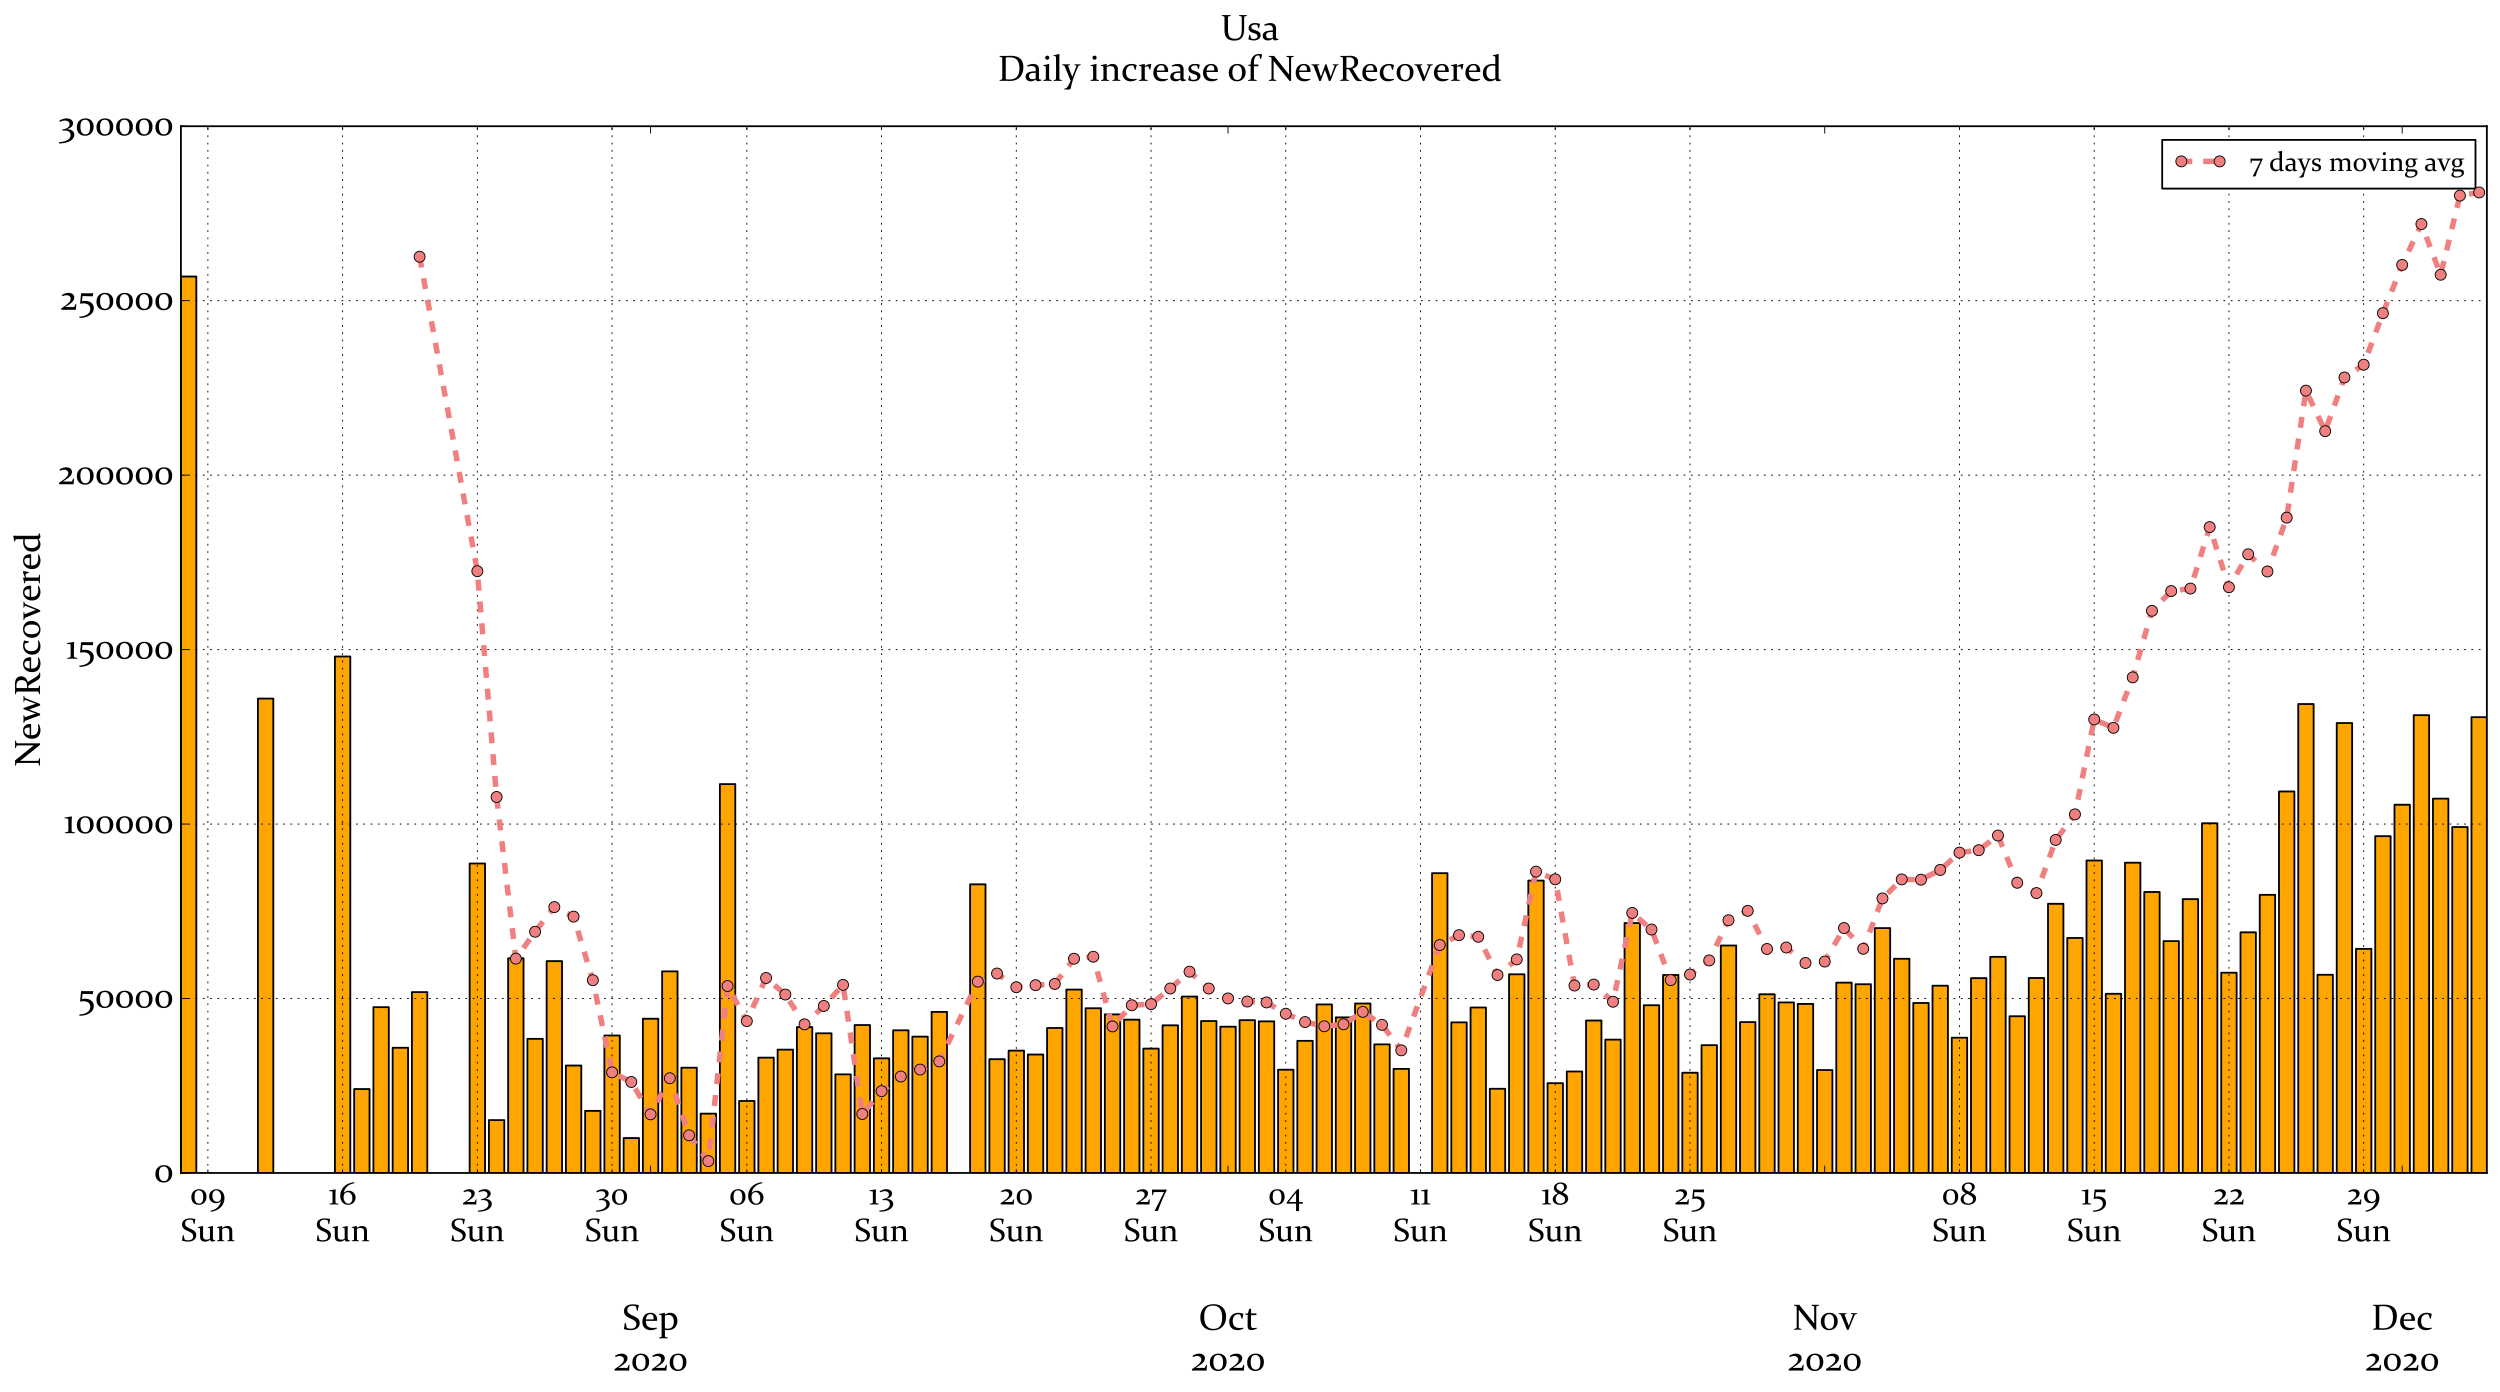 <?xml version="1.0" encoding="utf-8" standalone="no"?>
<!DOCTYPE svg PUBLIC "-//W3C//DTD SVG 1.1//EN"
  "http://www.w3.org/Graphics/SVG/1.1/DTD/svg11.dtd">
<!-- Created with matplotlib (https://matplotlib.org/) -->
<svg height="763.488pt" version="1.1" viewBox="0 0 1370.88 763.488" width="1370.88pt" xmlns="http://www.w3.org/2000/svg" xmlns:xlink="http://www.w3.org/1999/xlink">
 <defs>
  <style type="text/css">*{stroke-linecap:butt;stroke-linejoin:round;}</style>
 </defs>
 <g id="figure_1">
  <g id="patch_1">
   <path d="M -0 763.488 
L 1370.88 763.488 
L 1370.88 0 
L -0 0 
z
" style="fill:#ffffff;"/>
  </g>
  <g id="axes_1">
   <g id="patch_2">
    <path d="M 99.209 643.203 
L 1363.68 643.203 
L 1363.68 69.214 
L 99.209 69.214 
z
" style="fill:#ffffff;"/>
   </g>
   <g id="patch_3">
    <path clip-path="url(#pe866b6fc9f)" d="M 0 0 
z
" style="fill:#ffa500;stroke:#000000;stroke-linejoin:miter;"/>
   </g>
   <g id="patch_4">
    <path clip-path="url(#pe866b6fc9f)" d="M 99.209 643.203 
L 107.653 643.203 
L 107.653 151.643 
L 99.209 151.643 
z
" style="fill:#ffa500;stroke:#000000;stroke-linejoin:miter;"/>
   </g>
   <g id="patch_5">
    <path clip-path="url(#pe866b6fc9f)" d="M 141.429 643.203 
L 149.873 643.203 
L 149.873 383.071 
L 141.429 383.071 
z
" style="fill:#ffa500;stroke:#000000;stroke-linejoin:miter;"/>
   </g>
   <g id="patch_6">
    <path clip-path="url(#pe866b6fc9f)" d="M 183.648 643.203 
L 192.092 643.203 
L 192.092 359.991 
L 183.648 359.991 
z
" style="fill:#ffa500;stroke:#000000;stroke-linejoin:miter;"/>
   </g>
   <g id="patch_7">
    <path clip-path="url(#pe866b6fc9f)" d="M 194.203 643.203 
L 202.647 643.203 
L 202.647 597.19 
L 194.203 597.19 
z
" style="fill:#ffa500;stroke:#000000;stroke-linejoin:miter;"/>
   </g>
   <g id="patch_8">
    <path clip-path="url(#pe866b6fc9f)" d="M 204.758 643.203 
L 213.202 643.203 
L 213.202 552.285 
L 204.758 552.285 
z
" style="fill:#ffa500;stroke:#000000;stroke-linejoin:miter;"/>
   </g>
   <g id="patch_9">
    <path clip-path="url(#pe866b6fc9f)" d="M 215.313 643.203 
L 223.757 643.203 
L 223.757 574.556 
L 215.313 574.556 
z
" style="fill:#ffa500;stroke:#000000;stroke-linejoin:miter;"/>
   </g>
   <g id="patch_10">
    <path clip-path="url(#pe866b6fc9f)" d="M 225.868 643.203 
L 234.311 643.203 
L 234.311 544.031 
L 225.868 544.031 
z
" style="fill:#ffa500;stroke:#000000;stroke-linejoin:miter;"/>
   </g>
   <g id="patch_11">
    <path clip-path="url(#pe866b6fc9f)" d="M 257.532 643.203 
L 265.976 643.203 
L 265.976 473.513 
L 257.532 473.513 
z
" style="fill:#ffa500;stroke:#000000;stroke-linejoin:miter;"/>
   </g>
   <g id="patch_12">
    <path clip-path="url(#pe866b6fc9f)" d="M 268.087 643.203 
L 276.531 643.203 
L 276.531 614.197 
L 268.087 614.197 
z
" style="fill:#ffa500;stroke:#000000;stroke-linejoin:miter;"/>
   </g>
   <g id="patch_13">
    <path clip-path="url(#pe866b6fc9f)" d="M 278.642 643.203 
L 287.086 643.203 
L 287.086 525.487 
L 278.642 525.487 
z
" style="fill:#ffa500;stroke:#000000;stroke-linejoin:miter;"/>
   </g>
   <g id="patch_14">
    <path clip-path="url(#pe866b6fc9f)" d="M 289.197 643.203 
L 297.64 643.203 
L 297.64 569.656 
L 289.197 569.656 
z
" style="fill:#ffa500;stroke:#000000;stroke-linejoin:miter;"/>
   </g>
   <g id="patch_15">
    <path clip-path="url(#pe866b6fc9f)" d="M 299.751 643.203 
L 308.195 643.203 
L 308.195 527.041 
L 299.751 527.041 
z
" style="fill:#ffa500;stroke:#000000;stroke-linejoin:miter;"/>
   </g>
   <g id="patch_16">
    <path clip-path="url(#pe866b6fc9f)" d="M 310.306 643.203 
L 318.75 643.203 
L 318.75 584.291 
L 310.306 584.291 
z
" style="fill:#ffa500;stroke:#000000;stroke-linejoin:miter;"/>
   </g>
   <g id="patch_17">
    <path clip-path="url(#pe866b6fc9f)" d="M 320.861 643.203 
L 329.305 643.203 
L 329.305 609.144 
L 320.861 609.144 
z
" style="fill:#ffa500;stroke:#000000;stroke-linejoin:miter;"/>
   </g>
   <g id="patch_18">
    <path clip-path="url(#pe866b6fc9f)" d="M 331.416 643.203 
L 339.86 643.203 
L 339.86 567.815 
L 331.416 567.815 
z
" style="fill:#ffa500;stroke:#000000;stroke-linejoin:miter;"/>
   </g>
   <g id="patch_19">
    <path clip-path="url(#pe866b6fc9f)" d="M 341.971 643.203 
L 350.415 643.203 
L 350.415 624.059 
L 341.971 624.059 
z
" style="fill:#ffa500;stroke:#000000;stroke-linejoin:miter;"/>
   </g>
   <g id="patch_20">
    <path clip-path="url(#pe866b6fc9f)" d="M 352.526 643.203 
L 360.97 643.203 
L 360.97 558.622 
L 352.526 558.622 
z
" style="fill:#ffa500;stroke:#000000;stroke-linejoin:miter;"/>
   </g>
   <g id="patch_21">
    <path clip-path="url(#pe866b6fc9f)" d="M 363.081 643.203 
L 371.524 643.203 
L 371.524 532.662 
L 363.081 532.662 
z
" style="fill:#ffa500;stroke:#000000;stroke-linejoin:miter;"/>
   </g>
   <g id="patch_22">
    <path clip-path="url(#pe866b6fc9f)" d="M 373.635 643.203 
L 382.079 643.203 
L 382.079 585.471 
L 373.635 585.471 
z
" style="fill:#ffa500;stroke:#000000;stroke-linejoin:miter;"/>
   </g>
   <g id="patch_23">
    <path clip-path="url(#pe866b6fc9f)" d="M 384.19 643.203 
L 392.634 643.203 
L 392.634 610.673 
L 384.19 610.673 
z
" style="fill:#ffa500;stroke:#000000;stroke-linejoin:miter;"/>
   </g>
   <g id="patch_24">
    <path clip-path="url(#pe866b6fc9f)" d="M 394.745 643.203 
L 403.189 643.203 
L 403.189 429.953 
L 394.745 429.953 
z
" style="fill:#ffa500;stroke:#000000;stroke-linejoin:miter;"/>
   </g>
   <g id="patch_25">
    <path clip-path="url(#pe866b6fc9f)" d="M 405.3 643.203 
L 413.744 643.203 
L 413.744 603.716 
L 405.3 603.716 
z
" style="fill:#ffa500;stroke:#000000;stroke-linejoin:miter;"/>
   </g>
   <g id="patch_26">
    <path clip-path="url(#pe866b6fc9f)" d="M 415.855 643.203 
L 424.299 643.203 
L 424.299 579.951 
L 415.855 579.951 
z
" style="fill:#ffa500;stroke:#000000;stroke-linejoin:miter;"/>
   </g>
   <g id="patch_27">
    <path clip-path="url(#pe866b6fc9f)" d="M 426.41 643.203 
L 434.853 643.203 
L 434.853 575.564 
L 426.41 575.564 
z
" style="fill:#ffa500;stroke:#000000;stroke-linejoin:miter;"/>
   </g>
   <g id="patch_28">
    <path clip-path="url(#pe866b6fc9f)" d="M 436.964 643.203 
L 445.408 643.203 
L 445.408 563.218 
L 436.964 563.218 
z
" style="fill:#ffa500;stroke:#000000;stroke-linejoin:miter;"/>
   </g>
   <g id="patch_29">
    <path clip-path="url(#pe866b6fc9f)" d="M 447.519 643.203 
L 455.963 643.203 
L 455.963 566.602 
L 447.519 566.602 
z
" style="fill:#ffa500;stroke:#000000;stroke-linejoin:miter;"/>
   </g>
   <g id="patch_30">
    <path clip-path="url(#pe866b6fc9f)" d="M 458.074 643.203 
L 466.518 643.203 
L 466.518 589.122 
L 458.074 589.122 
z
" style="fill:#ffa500;stroke:#000000;stroke-linejoin:miter;"/>
   </g>
   <g id="patch_31">
    <path clip-path="url(#pe866b6fc9f)" d="M 468.629 643.203 
L 477.073 643.203 
L 477.073 562.083 
L 468.629 562.083 
z
" style="fill:#ffa500;stroke:#000000;stroke-linejoin:miter;"/>
   </g>
   <g id="patch_32">
    <path clip-path="url(#pe866b6fc9f)" d="M 479.184 643.203 
L 487.628 643.203 
L 487.628 580.34 
L 479.184 580.34 
z
" style="fill:#ffa500;stroke:#000000;stroke-linejoin:miter;"/>
   </g>
   <g id="patch_33">
    <path clip-path="url(#pe866b6fc9f)" d="M 489.739 643.203 
L 498.183 643.203 
L 498.183 564.968 
L 489.739 564.968 
z
" style="fill:#ffa500;stroke:#000000;stroke-linejoin:miter;"/>
   </g>
   <g id="patch_34">
    <path clip-path="url(#pe866b6fc9f)" d="M 500.294 643.203 
L 508.737 643.203 
L 508.737 568.451 
L 500.294 568.451 
z
" style="fill:#ffa500;stroke:#000000;stroke-linejoin:miter;"/>
   </g>
   <g id="patch_35">
    <path clip-path="url(#pe866b6fc9f)" d="M 510.848 643.203 
L 519.292 643.203 
L 519.292 554.872 
L 510.848 554.872 
z
" style="fill:#ffa500;stroke:#000000;stroke-linejoin:miter;"/>
   </g>
   <g id="patch_36">
    <path clip-path="url(#pe866b6fc9f)" d="M 531.958 643.203 
L 540.402 643.203 
L 540.402 484.924 
L 531.958 484.924 
z
" style="fill:#ffa500;stroke:#000000;stroke-linejoin:miter;"/>
   </g>
   <g id="patch_37">
    <path clip-path="url(#pe866b6fc9f)" d="M 542.513 643.203 
L 550.957 643.203 
L 550.957 580.818 
L 542.513 580.818 
z
" style="fill:#ffa500;stroke:#000000;stroke-linejoin:miter;"/>
   </g>
   <g id="patch_38">
    <path clip-path="url(#pe866b6fc9f)" d="M 553.068 643.203 
L 561.512 643.203 
L 561.512 576.125 
L 553.068 576.125 
z
" style="fill:#ffa500;stroke:#000000;stroke-linejoin:miter;"/>
   </g>
   <g id="patch_39">
    <path clip-path="url(#pe866b6fc9f)" d="M 563.623 643.203 
L 572.067 643.203 
L 572.067 578.254 
L 563.623 578.254 
z
" style="fill:#ffa500;stroke:#000000;stroke-linejoin:miter;"/>
   </g>
   <g id="patch_40">
    <path clip-path="url(#pe866b6fc9f)" d="M 574.177 643.203 
L 582.621 643.203 
L 582.621 563.685 
L 574.177 563.685 
z
" style="fill:#ffa500;stroke:#000000;stroke-linejoin:miter;"/>
   </g>
   <g id="patch_41">
    <path clip-path="url(#pe866b6fc9f)" d="M 584.732 643.203 
L 593.176 643.203 
L 593.176 542.64 
L 584.732 542.64 
z
" style="fill:#ffa500;stroke:#000000;stroke-linejoin:miter;"/>
   </g>
   <g id="patch_42">
    <path clip-path="url(#pe866b6fc9f)" d="M 595.287 643.203 
L 603.731 643.203 
L 603.731 552.857 
L 595.287 552.857 
z
" style="fill:#ffa500;stroke:#000000;stroke-linejoin:miter;"/>
   </g>
   <g id="patch_43">
    <path clip-path="url(#pe866b6fc9f)" d="M 605.842 643.203 
L 614.286 643.203 
L 614.286 556.244 
L 605.842 556.244 
z
" style="fill:#ffa500;stroke:#000000;stroke-linejoin:miter;"/>
   </g>
   <g id="patch_44">
    <path clip-path="url(#pe866b6fc9f)" d="M 616.397 643.203 
L 624.841 643.203 
L 624.841 559.137 
L 616.397 559.137 
z
" style="fill:#ffa500;stroke:#000000;stroke-linejoin:miter;"/>
   </g>
   <g id="patch_45">
    <path clip-path="url(#pe866b6fc9f)" d="M 626.952 643.203 
L 635.396 643.203 
L 635.396 575 
L 626.952 575 
z
" style="fill:#ffa500;stroke:#000000;stroke-linejoin:miter;"/>
   </g>
   <g id="patch_46">
    <path clip-path="url(#pe866b6fc9f)" d="M 637.507 643.203 
L 645.95 643.203 
L 645.95 562.24 
L 637.507 562.24 
z
" style="fill:#ffa500;stroke:#000000;stroke-linejoin:miter;"/>
   </g>
   <g id="patch_47">
    <path clip-path="url(#pe866b6fc9f)" d="M 648.061 643.203 
L 656.505 643.203 
L 656.505 546.476 
L 648.061 546.476 
z
" style="fill:#ffa500;stroke:#000000;stroke-linejoin:miter;"/>
   </g>
   <g id="patch_48">
    <path clip-path="url(#pe866b6fc9f)" d="M 658.616 643.203 
L 667.06 643.203 
L 667.06 559.89 
L 658.616 559.89 
z
" style="fill:#ffa500;stroke:#000000;stroke-linejoin:miter;"/>
   </g>
   <g id="patch_49">
    <path clip-path="url(#pe866b6fc9f)" d="M 669.171 643.203 
L 677.615 643.203 
L 677.615 562.988 
L 669.171 562.988 
z
" style="fill:#ffa500;stroke:#000000;stroke-linejoin:miter;"/>
   </g>
   <g id="patch_50">
    <path clip-path="url(#pe866b6fc9f)" d="M 679.726 643.203 
L 688.17 643.203 
L 688.17 559.412 
L 679.726 559.412 
z
" style="fill:#ffa500;stroke:#000000;stroke-linejoin:miter;"/>
   </g>
   <g id="patch_51">
    <path clip-path="url(#pe866b6fc9f)" d="M 690.281 643.203 
L 698.725 643.203 
L 698.725 560.057 
L 690.281 560.057 
z
" style="fill:#ffa500;stroke:#000000;stroke-linejoin:miter;"/>
   </g>
   <g id="patch_52">
    <path clip-path="url(#pe866b6fc9f)" d="M 700.836 643.203 
L 709.28 643.203 
L 709.28 586.579 
L 700.836 586.579 
z
" style="fill:#ffa500;stroke:#000000;stroke-linejoin:miter;"/>
   </g>
   <g id="patch_53">
    <path clip-path="url(#pe866b6fc9f)" d="M 711.39 643.203 
L 719.834 643.203 
L 719.834 570.741 
L 711.39 570.741 
z
" style="fill:#ffa500;stroke:#000000;stroke-linejoin:miter;"/>
   </g>
   <g id="patch_54">
    <path clip-path="url(#pe866b6fc9f)" d="M 721.945 643.203 
L 730.389 643.203 
L 730.389 550.791 
L 721.945 550.791 
z
" style="fill:#ffa500;stroke:#000000;stroke-linejoin:miter;"/>
   </g>
   <g id="patch_55">
    <path clip-path="url(#pe866b6fc9f)" d="M 732.5 643.203 
L 740.944 643.203 
L 740.944 557.893 
L 732.5 557.893 
z
" style="fill:#ffa500;stroke:#000000;stroke-linejoin:miter;"/>
   </g>
   <g id="patch_56">
    <path clip-path="url(#pe866b6fc9f)" d="M 743.055 643.203 
L 751.499 643.203 
L 751.499 550.265 
L 743.055 550.265 
z
" style="fill:#ffa500;stroke:#000000;stroke-linejoin:miter;"/>
   </g>
   <g id="patch_57">
    <path clip-path="url(#pe866b6fc9f)" d="M 753.61 643.203 
L 762.054 643.203 
L 762.054 572.687 
L 753.61 572.687 
z
" style="fill:#ffa500;stroke:#000000;stroke-linejoin:miter;"/>
   </g>
   <g id="patch_58">
    <path clip-path="url(#pe866b6fc9f)" d="M 764.165 643.203 
L 772.609 643.203 
L 772.609 586.129 
L 764.165 586.129 
z
" style="fill:#ffa500;stroke:#000000;stroke-linejoin:miter;"/>
   </g>
   <g id="patch_59">
    <path clip-path="url(#pe866b6fc9f)" d="M 785.274 643.203 
L 793.718 643.203 
L 793.718 478.809 
L 785.274 478.809 
z
" style="fill:#ffa500;stroke:#000000;stroke-linejoin:miter;"/>
   </g>
   <g id="patch_60">
    <path clip-path="url(#pe866b6fc9f)" d="M 795.829 643.203 
L 804.273 643.203 
L 804.273 560.621 
L 795.829 560.621 
z
" style="fill:#ffa500;stroke:#000000;stroke-linejoin:miter;"/>
   </g>
   <g id="patch_61">
    <path clip-path="url(#pe866b6fc9f)" d="M 806.384 643.203 
L 814.828 643.203 
L 814.828 552.476 
L 806.384 552.476 
z
" style="fill:#ffa500;stroke:#000000;stroke-linejoin:miter;"/>
   </g>
   <g id="patch_62">
    <path clip-path="url(#pe866b6fc9f)" d="M 816.939 643.203 
L 825.383 643.203 
L 825.383 597.022 
L 816.939 597.022 
z
" style="fill:#ffa500;stroke:#000000;stroke-linejoin:miter;"/>
   </g>
   <g id="patch_63">
    <path clip-path="url(#pe866b6fc9f)" d="M 827.494 643.203 
L 835.938 643.203 
L 835.938 534.266 
L 827.494 534.266 
z
" style="fill:#ffa500;stroke:#000000;stroke-linejoin:miter;"/>
   </g>
   <g id="patch_64">
    <path clip-path="url(#pe866b6fc9f)" d="M 838.049 643.203 
L 846.493 643.203 
L 846.493 482.857 
L 838.049 482.857 
z
" style="fill:#ffa500;stroke:#000000;stroke-linejoin:miter;"/>
   </g>
   <g id="patch_65">
    <path clip-path="url(#pe866b6fc9f)" d="M 848.603 643.203 
L 857.047 643.203 
L 857.047 593.955 
L 848.603 593.955 
z
" style="fill:#ffa500;stroke:#000000;stroke-linejoin:miter;"/>
   </g>
   <g id="patch_66">
    <path clip-path="url(#pe866b6fc9f)" d="M 859.158 643.203 
L 867.602 643.203 
L 867.602 587.564 
L 859.158 587.564 
z
" style="fill:#ffa500;stroke:#000000;stroke-linejoin:miter;"/>
   </g>
   <g id="patch_67">
    <path clip-path="url(#pe866b6fc9f)" d="M 869.713 643.203 
L 878.157 643.203 
L 878.157 559.607 
L 869.713 559.607 
z
" style="fill:#ffa500;stroke:#000000;stroke-linejoin:miter;"/>
   </g>
   <g id="patch_68">
    <path clip-path="url(#pe866b6fc9f)" d="M 880.268 643.203 
L 888.712 643.203 
L 888.712 570.077 
L 880.268 570.077 
z
" style="fill:#ffa500;stroke:#000000;stroke-linejoin:miter;"/>
   </g>
   <g id="patch_69">
    <path clip-path="url(#pe866b6fc9f)" d="M 890.823 643.203 
L 899.267 643.203 
L 899.267 506.146 
L 890.823 506.146 
z
" style="fill:#ffa500;stroke:#000000;stroke-linejoin:miter;"/>
   </g>
   <g id="patch_70">
    <path clip-path="url(#pe866b6fc9f)" d="M 901.378 643.203 
L 909.822 643.203 
L 909.822 551.227 
L 901.378 551.227 
z
" style="fill:#ffa500;stroke:#000000;stroke-linejoin:miter;"/>
   </g>
   <g id="patch_71">
    <path clip-path="url(#pe866b6fc9f)" d="M 911.933 643.203 
L 920.376 643.203 
L 920.376 534.646 
L 911.933 534.646 
z
" style="fill:#ffa500;stroke:#000000;stroke-linejoin:miter;"/>
   </g>
   <g id="patch_72">
    <path clip-path="url(#pe866b6fc9f)" d="M 922.487 643.203 
L 930.931 643.203 
L 930.931 588.232 
L 922.487 588.232 
z
" style="fill:#ffa500;stroke:#000000;stroke-linejoin:miter;"/>
   </g>
   <g id="patch_73">
    <path clip-path="url(#pe866b6fc9f)" d="M 933.042 643.203 
L 941.486 643.203 
L 941.486 573.119 
L 933.042 573.119 
z
" style="fill:#ffa500;stroke:#000000;stroke-linejoin:miter;"/>
   </g>
   <g id="patch_74">
    <path clip-path="url(#pe866b6fc9f)" d="M 943.597 643.203 
L 952.041 643.203 
L 952.041 518.46 
L 943.597 518.46 
z
" style="fill:#ffa500;stroke:#000000;stroke-linejoin:miter;"/>
   </g>
   <g id="patch_75">
    <path clip-path="url(#pe866b6fc9f)" d="M 954.152 643.203 
L 962.596 643.203 
L 962.596 560.476 
L 954.152 560.476 
z
" style="fill:#ffa500;stroke:#000000;stroke-linejoin:miter;"/>
   </g>
   <g id="patch_76">
    <path clip-path="url(#pe866b6fc9f)" d="M 964.707 643.203 
L 973.151 643.203 
L 973.151 545.212 
L 964.707 545.212 
z
" style="fill:#ffa500;stroke:#000000;stroke-linejoin:miter;"/>
   </g>
   <g id="patch_77">
    <path clip-path="url(#pe866b6fc9f)" d="M 975.262 643.203 
L 983.706 643.203 
L 983.706 549.681 
L 975.262 549.681 
z
" style="fill:#ffa500;stroke:#000000;stroke-linejoin:miter;"/>
   </g>
   <g id="patch_78">
    <path clip-path="url(#pe866b6fc9f)" d="M 985.816 643.203 
L 994.26 643.203 
L 994.26 550.504 
L 985.816 550.504 
z
" style="fill:#ffa500;stroke:#000000;stroke-linejoin:miter;"/>
   </g>
   <g id="patch_79">
    <path clip-path="url(#pe866b6fc9f)" d="M 996.371 643.203 
L 1004.815 643.203 
L 1004.815 586.757 
L 996.371 586.757 
z
" style="fill:#ffa500;stroke:#000000;stroke-linejoin:miter;"/>
   </g>
   <g id="patch_80">
    <path clip-path="url(#pe866b6fc9f)" d="M 1006.926 643.203 
L 1015.37 643.203 
L 1015.37 538.84 
L 1006.926 538.84 
z
" style="fill:#ffa500;stroke:#000000;stroke-linejoin:miter;"/>
   </g>
   <g id="patch_81">
    <path clip-path="url(#pe866b6fc9f)" d="M 1017.481 643.203 
L 1025.925 643.203 
L 1025.925 539.698 
L 1017.481 539.698 
z
" style="fill:#ffa500;stroke:#000000;stroke-linejoin:miter;"/>
   </g>
   <g id="patch_82">
    <path clip-path="url(#pe866b6fc9f)" d="M 1028.036 643.203 
L 1036.48 643.203 
L 1036.48 508.916 
L 1028.036 508.916 
z
" style="fill:#ffa500;stroke:#000000;stroke-linejoin:miter;"/>
   </g>
   <g id="patch_83">
    <path clip-path="url(#pe866b6fc9f)" d="M 1038.591 643.203 
L 1047.035 643.203 
L 1047.035 525.734 
L 1038.591 525.734 
z
" style="fill:#ffa500;stroke:#000000;stroke-linejoin:miter;"/>
   </g>
   <g id="patch_84">
    <path clip-path="url(#pe866b6fc9f)" d="M 1049.146 643.203 
L 1057.589 643.203 
L 1057.589 549.985 
L 1049.146 549.985 
z
" style="fill:#ffa500;stroke:#000000;stroke-linejoin:miter;"/>
   </g>
   <g id="patch_85">
    <path clip-path="url(#pe866b6fc9f)" d="M 1059.7 643.203 
L 1068.144 643.203 
L 1068.144 540.522 
L 1059.7 540.522 
z
" style="fill:#ffa500;stroke:#000000;stroke-linejoin:miter;"/>
   </g>
   <g id="patch_86">
    <path clip-path="url(#pe866b6fc9f)" d="M 1070.255 643.203 
L 1078.699 643.203 
L 1078.699 569.015 
L 1070.255 569.015 
z
" style="fill:#ffa500;stroke:#000000;stroke-linejoin:miter;"/>
   </g>
   <g id="patch_87">
    <path clip-path="url(#pe866b6fc9f)" d="M 1080.81 643.203 
L 1089.254 643.203 
L 1089.254 536.366 
L 1080.81 536.366 
z
" style="fill:#ffa500;stroke:#000000;stroke-linejoin:miter;"/>
   </g>
   <g id="patch_88">
    <path clip-path="url(#pe866b6fc9f)" d="M 1091.365 643.203 
L 1099.809 643.203 
L 1099.809 524.688 
L 1091.365 524.688 
z
" style="fill:#ffa500;stroke:#000000;stroke-linejoin:miter;"/>
   </g>
   <g id="patch_89">
    <path clip-path="url(#pe866b6fc9f)" d="M 1101.92 643.203 
L 1110.364 643.203 
L 1110.364 557.258 
L 1101.92 557.258 
z
" style="fill:#ffa500;stroke:#000000;stroke-linejoin:miter;"/>
   </g>
   <g id="patch_90">
    <path clip-path="url(#pe866b6fc9f)" d="M 1112.475 643.203 
L 1120.919 643.203 
L 1120.919 536.286 
L 1112.475 536.286 
z
" style="fill:#ffa500;stroke:#000000;stroke-linejoin:miter;"/>
   </g>
   <g id="patch_91">
    <path clip-path="url(#pe866b6fc9f)" d="M 1123.029 643.203 
L 1131.473 643.203 
L 1131.473 495.6 
L 1123.029 495.6 
z
" style="fill:#ffa500;stroke:#000000;stroke-linejoin:miter;"/>
   </g>
   <g id="patch_92">
    <path clip-path="url(#pe866b6fc9f)" d="M 1133.584 643.203 
L 1142.028 643.203 
L 1142.028 514.344 
L 1133.584 514.344 
z
" style="fill:#ffa500;stroke:#000000;stroke-linejoin:miter;"/>
   </g>
   <g id="patch_93">
    <path clip-path="url(#pe866b6fc9f)" d="M 1144.139 643.203 
L 1152.583 643.203 
L 1152.583 471.848 
L 1144.139 471.848 
z
" style="fill:#ffa500;stroke:#000000;stroke-linejoin:miter;"/>
   </g>
   <g id="patch_94">
    <path clip-path="url(#pe866b6fc9f)" d="M 1154.694 643.203 
L 1163.138 643.203 
L 1163.138 544.955 
L 1154.694 544.955 
z
" style="fill:#ffa500;stroke:#000000;stroke-linejoin:miter;"/>
   </g>
   <g id="patch_95">
    <path clip-path="url(#pe866b6fc9f)" d="M 1165.249 643.203 
L 1173.693 643.203 
L 1173.693 473.057 
L 1165.249 473.057 
z
" style="fill:#ffa500;stroke:#000000;stroke-linejoin:miter;"/>
   </g>
   <g id="patch_96">
    <path clip-path="url(#pe866b6fc9f)" d="M 1175.804 643.203 
L 1184.248 643.203 
L 1184.248 489.131 
L 1175.804 489.131 
z
" style="fill:#ffa500;stroke:#000000;stroke-linejoin:miter;"/>
   </g>
   <g id="patch_97">
    <path clip-path="url(#pe866b6fc9f)" d="M 1186.359 643.203 
L 1194.802 643.203 
L 1194.802 516.063 
L 1186.359 516.063 
z
" style="fill:#ffa500;stroke:#000000;stroke-linejoin:miter;"/>
   </g>
   <g id="patch_98">
    <path clip-path="url(#pe866b6fc9f)" d="M 1196.913 643.203 
L 1205.357 643.203 
L 1205.357 493.038 
L 1196.913 493.038 
z
" style="fill:#ffa500;stroke:#000000;stroke-linejoin:miter;"/>
   </g>
   <g id="patch_99">
    <path clip-path="url(#pe866b6fc9f)" d="M 1207.468 643.203 
L 1215.912 643.203 
L 1215.912 451.437 
L 1207.468 451.437 
z
" style="fill:#ffa500;stroke:#000000;stroke-linejoin:miter;"/>
   </g>
   <g id="patch_100">
    <path clip-path="url(#pe866b6fc9f)" d="M 1218.023 643.203 
L 1226.467 643.203 
L 1226.467 533.382 
L 1218.023 533.382 
z
" style="fill:#ffa500;stroke:#000000;stroke-linejoin:miter;"/>
   </g>
   <g id="patch_101">
    <path clip-path="url(#pe866b6fc9f)" d="M 1228.578 643.203 
L 1237.022 643.203 
L 1237.022 511.241 
L 1228.578 511.241 
z
" style="fill:#ffa500;stroke:#000000;stroke-linejoin:miter;"/>
   </g>
   <g id="patch_102">
    <path clip-path="url(#pe866b6fc9f)" d="M 1239.133 643.203 
L 1247.577 643.203 
L 1247.577 490.679 
L 1239.133 490.679 
z
" style="fill:#ffa500;stroke:#000000;stroke-linejoin:miter;"/>
   </g>
   <g id="patch_103">
    <path clip-path="url(#pe866b6fc9f)" d="M 1249.688 643.203 
L 1258.132 643.203 
L 1258.132 434.005 
L 1249.688 434.005 
z
" style="fill:#ffa500;stroke:#000000;stroke-linejoin:miter;"/>
   </g>
   <g id="patch_104">
    <path clip-path="url(#pe866b6fc9f)" d="M 1260.243 643.203 
L 1268.686 643.203 
L 1268.686 386.06 
L 1260.243 386.06 
z
" style="fill:#ffa500;stroke:#000000;stroke-linejoin:miter;"/>
   </g>
   <g id="patch_105">
    <path clip-path="url(#pe866b6fc9f)" d="M 1270.797 643.203 
L 1279.241 643.203 
L 1279.241 534.507 
L 1270.797 534.507 
z
" style="fill:#ffa500;stroke:#000000;stroke-linejoin:miter;"/>
   </g>
   <g id="patch_106">
    <path clip-path="url(#pe866b6fc9f)" d="M 1281.352 643.203 
L 1289.796 643.203 
L 1289.796 396.487 
L 1281.352 396.487 
z
" style="fill:#ffa500;stroke:#000000;stroke-linejoin:miter;"/>
   </g>
   <g id="patch_107">
    <path clip-path="url(#pe866b6fc9f)" d="M 1291.907 643.203 
L 1300.351 643.203 
L 1300.351 520.314 
L 1291.907 520.314 
z
" style="fill:#ffa500;stroke:#000000;stroke-linejoin:miter;"/>
   </g>
   <g id="patch_108">
    <path clip-path="url(#pe866b6fc9f)" d="M 1302.462 643.203 
L 1310.906 643.203 
L 1310.906 458.503 
L 1302.462 458.503 
z
" style="fill:#ffa500;stroke:#000000;stroke-linejoin:miter;"/>
   </g>
   <g id="patch_109">
    <path clip-path="url(#pe866b6fc9f)" d="M 1313.017 643.203 
L 1321.461 643.203 
L 1321.461 441.281 
L 1313.017 441.281 
z
" style="fill:#ffa500;stroke:#000000;stroke-linejoin:miter;"/>
   </g>
   <g id="patch_110">
    <path clip-path="url(#pe866b6fc9f)" d="M 1323.572 643.203 
L 1332.015 643.203 
L 1332.015 392.173 
L 1323.572 392.173 
z
" style="fill:#ffa500;stroke:#000000;stroke-linejoin:miter;"/>
   </g>
   <g id="patch_111">
    <path clip-path="url(#pe866b6fc9f)" d="M 1334.126 643.203 
L 1342.57 643.203 
L 1342.57 437.927 
L 1334.126 437.927 
z
" style="fill:#ffa500;stroke:#000000;stroke-linejoin:miter;"/>
   </g>
   <g id="patch_112">
    <path clip-path="url(#pe866b6fc9f)" d="M 1344.681 643.203 
L 1353.125 643.203 
L 1353.125 453.515 
L 1344.681 453.515 
z
" style="fill:#ffa500;stroke:#000000;stroke-linejoin:miter;"/>
   </g>
   <g id="patch_113">
    <path clip-path="url(#pe866b6fc9f)" d="M 1355.236 643.203 
L 1363.68 643.203 
L 1363.68 393.256 
L 1355.236 393.256 
z
" style="fill:#ffa500;stroke:#000000;stroke-linejoin:miter;"/>
   </g>
   <g id="patch_114">
    <path d="M 99.209 643.203 
L 99.209 69.214 
" style="fill:none;stroke:#000000;stroke-linecap:square;stroke-linejoin:miter;"/>
   </g>
   <g id="patch_115">
    <path d="M 1363.68 643.203 
L 1363.68 69.214 
" style="fill:none;stroke:#000000;stroke-linecap:square;stroke-linejoin:miter;"/>
   </g>
   <g id="patch_116">
    <path d="M 99.209 643.203 
L 1363.68 643.203 
" style="fill:none;stroke:#000000;stroke-linecap:square;stroke-linejoin:miter;"/>
   </g>
   <g id="patch_117">
    <path d="M 99.209 69.214 
L 1363.68 69.214 
" style="fill:none;stroke:#000000;stroke-linecap:square;stroke-linejoin:miter;"/>
   </g>
   <g id="matplotlib.axis_1">
    <g id="xtick_1">
     <g id="line2d_1">
      <defs>
       <path d="M 0 0 
L 0 -4 
" id="m578b4e3d59" style="stroke:#000000;stroke-width:0.5;"/>
      </defs>
      <g>
       <use style="stroke:#000000;stroke-width:0.5;" x="356.748" xlink:href="#m578b4e3d59" y="643.203"/>
      </g>
     </g>
     <g id="line2d_2">
      <defs>
       <path d="M 0 0 
L 0 4 
" id="ma34aef5959" style="stroke:#000000;stroke-width:0.5;"/>
      </defs>
      <g>
       <use style="stroke:#000000;stroke-width:0.5;" x="356.748" xlink:href="#ma34aef5959" y="69.214"/>
      </g>
     </g>
     <g id="text_1">
      <!--  -->
      <g transform="translate(356.748 661.919)scale(0.2 -0.2)"/>
      <!--  -->
      <g transform="translate(356.748 684.324)scale(0.2 -0.2)"/>
      <!--  -->
      <g transform="translate(356.748 706.73)scale(0.2 -0.2)"/>
      <!-- Sep -->
      <g transform="translate(341.263 729.135)scale(0.2 -0.2)">
       <defs>
        <path d="M 37.109 63.922 
Q 31.984 65.625 27.688 65.625 
Q 21.234 65.625 17.406 62.5 
Q 13.578 59.375 13.578 53.812 
Q 13.578 50.641 14.922 48.234 
Q 16.266 45.844 18.531 44.031 
Q 20.797 42.234 23.672 40.812 
Q 26.562 39.406 29.641 38.031 
Q 33.016 36.578 36.188 34.938 
Q 39.359 33.297 41.922 31.094 
Q 44.484 28.906 46.016 25.828 
Q 47.562 22.75 47.562 18.656 
Q 47.562 8.938 40.75 3.812 
Q 33.938 -1.312 21.875 -1.312 
Q 14.109 -1.312 4.688 1.312 
L 4.391 1.703 
L 6.781 18.312 
L 8.984 18.656 
L 12.406 4.781 
Q 17.578 2.734 23 2.734 
Q 30.281 2.734 34.344 5.953 
Q 38.422 9.188 38.422 15.141 
Q 38.422 18.266 37.109 20.625 
Q 35.797 23 33.562 24.703 
Q 31.344 26.422 28.516 27.812 
Q 25.688 29.203 22.656 30.562 
Q 19.234 32.031 16.016 33.734 
Q 12.797 35.453 10.172 37.719 
Q 7.562 39.984 6 43.281 
Q 4.438 46.578 4.438 50.984 
Q 4.438 59.812 11.047 64.641 
Q 17.672 69.484 28.609 69.484 
Q 36.328 69.484 44.781 67.672 
L 45.125 67.328 
L 42.234 52.094 
L 40.281 51.766 
z
" id="Constantia-83"/>
        <path d="M 44.047 3.469 
Q 39.891 0.875 35.5 -0.25 
Q 31.109 -1.375 27.344 -1.375 
Q 16.609 -1.375 10.203 4.75 
Q 3.812 10.891 3.812 21.781 
Q 3.812 32.625 9.938 39.5 
Q 16.062 46.391 26.312 46.391 
Q 34.906 46.391 39.688 41.234 
Q 44.484 36.078 44.484 27 
Q 44.484 25.641 44.344 24.219 
L 13.375 24.219 
Q 13.375 13.719 18.312 9.203 
Q 23.25 4.688 33.734 4.688 
Q 38.422 4.688 43.75 5.562 
z
M 34.766 28.266 
L 34.766 29.734 
Q 34.766 36.672 32.547 39.641 
Q 30.328 42.625 25.922 42.625 
Q 20.125 42.625 17.047 38.422 
Q 13.969 34.234 13.578 28.266 
z
" id="Constantia-101"/>
        <path d="M 2.094 41.312 
L 1.859 42.969 
Q 10.062 44.531 17.328 46.391 
L 17.828 46.047 
L 17.828 41.266 
Q 25.297 46.391 32.281 46.391 
Q 41.359 46.391 46.703 40.312 
Q 52.047 34.234 52.047 24.516 
Q 52.047 12.547 45.156 5.578 
Q 38.281 -1.375 25.641 -1.375 
Q 21.875 -1.375 17.828 -0.641 
L 17.828 -11.328 
Q 17.828 -16.219 17.922 -18.172 
Q 18.016 -19.625 19.234 -19.922 
L 25.641 -21.734 
L 25.781 -23.734 
Q 18.172 -23.578 13.375 -23.578 
Q 8.594 -23.578 2.047 -23.734 
L 1.859 -21.734 
L 7.469 -20.062 
Q 8.641 -19.734 8.688 -18.562 
Q 8.797 -14.984 8.797 -7.766 
L 8.797 12.109 
Q 8.797 33.734 8.594 39.453 
z
M 17.828 3.766 
Q 22.078 2.828 26.031 2.828 
Q 34.125 2.828 38.219 7.906 
Q 42.328 12.984 42.328 22.469 
Q 42.328 31.391 38.422 35.938 
Q 34.516 40.484 27.203 40.484 
Q 21.922 40.484 17.828 38.328 
z
" id="Constantia-112"/>
       </defs>
       <use xlink:href="#Constantia-83"/>
       <use x="50.977" xlink:href="#Constantia-101"/>
       <use x="98.877" xlink:href="#Constantia-112"/>
      </g>
      <!-- 2020 -->
      <g transform="translate(336.288 751.541)scale(0.2 -0.2)">
       <defs>
        <path d="M 42.391 15.484 
L 44.531 15.875 
L 43.562 0.203 
L 43.219 -0.141 
Q 33.25 0 22.359 0 
Q 12.25 0 3.766 -0.141 
L 3.422 3.859 
Q 8.016 6.844 11.672 9.375 
Q 15.328 11.922 18.016 14.109 
Q 20.703 16.266 22.75 18.219 
Q 24.812 20.172 26.203 22.094 
Q 27.594 24.031 28.312 26.031 
Q 29.047 28.031 29.047 30.219 
Q 29.047 34.719 25.781 37.344 
Q 22.516 39.984 17.781 39.984 
Q 12.203 39.984 6.547 36.969 
L 4.688 40.188 
Q 13.812 46.391 23 46.391 
Q 29.891 46.391 34.453 43.047 
Q 39.016 39.703 39.016 33.734 
Q 39.016 30.031 37.344 26.828 
Q 35.688 23.641 32.516 20.562 
Q 29.344 17.484 24.75 14.328 
Q 20.172 11.188 14.266 7.672 
L 14.312 7.422 
L 38.578 7.422 
z
" id="Constantia-50"/>
        <path d="M 13.672 23.297 
Q 13.672 13.625 17.156 8.109 
Q 20.656 2.594 27.203 2.594 
Q 33.844 2.594 37.016 7.516 
Q 40.188 12.453 40.188 22.609 
Q 40.188 32.562 36.719 37.609 
Q 33.25 42.672 26.656 42.672 
Q 19.922 42.672 16.797 37.844 
Q 13.672 33.016 13.672 23.297 
z
M 49.953 23.688 
Q 49.953 12.25 43.438 5.484 
Q 36.922 -1.266 26.422 -1.266 
Q 16.312 -1.266 10.109 4.938 
Q 3.906 11.141 3.906 22.016 
Q 3.906 33.203 10.391 39.797 
Q 16.891 46.391 27.484 46.391 
Q 37.797 46.391 43.875 40.375 
Q 49.953 34.375 49.953 23.688 
z
" id="Constantia-48"/>
       </defs>
       <use xlink:href="#Constantia-50"/>
       <use x="48.438" xlink:href="#Constantia-48"/>
       <use x="102.295" xlink:href="#Constantia-50"/>
       <use x="150.732" xlink:href="#Constantia-48"/>
      </g>
     </g>
    </g>
    <g id="xtick_2">
     <g id="line2d_3">
      <g>
       <use style="stroke:#000000;stroke-width:0.5;" x="673.393" xlink:href="#m578b4e3d59" y="643.203"/>
      </g>
     </g>
     <g id="line2d_4">
      <g>
       <use style="stroke:#000000;stroke-width:0.5;" x="673.393" xlink:href="#ma34aef5959" y="69.214"/>
      </g>
     </g>
     <g id="text_2">
      <!--  -->
      <g transform="translate(673.393 661.919)scale(0.2 -0.2)"/>
      <!--  -->
      <g transform="translate(673.393 684.324)scale(0.2 -0.2)"/>
      <!--  -->
      <g transform="translate(673.393 706.73)scale(0.2 -0.2)"/>
      <!-- Oct -->
      <g transform="translate(657.207 729.135)scale(0.2 -0.2)">
       <defs>
        <path d="M 15.578 35.016 
Q 15.578 19.094 22.016 10.625 
Q 28.469 2.156 40.922 2.156 
Q 53.172 2.156 59 9.844 
Q 64.844 17.531 64.844 33.984 
Q 64.844 49.422 58.641 57.719 
Q 52.438 66.016 39.5 66.016 
Q 26.953 66.016 21.266 58.328 
Q 15.578 50.641 15.578 35.016 
z
M 75.594 35.641 
Q 75.594 18.75 65.984 8.469 
Q 56.391 -1.812 39.156 -1.812 
Q 22.797 -1.812 13.844 7.688 
Q 4.891 17.188 4.891 33.406 
Q 4.891 50.297 14.531 60.125 
Q 24.172 69.969 41.266 69.969 
Q 57.672 69.969 66.625 60.766 
Q 75.594 51.562 75.594 35.641 
z
" id="Constantia-79"/>
        <path d="M 42.969 3.469 
Q 39.938 1.422 35.469 0.016 
Q 31 -1.375 26.609 -1.375 
Q 16.062 -1.375 9.906 4.797 
Q 3.766 10.984 3.766 21.297 
Q 3.766 32.469 10.734 39.422 
Q 17.719 46.391 28.812 46.391 
Q 35.984 46.391 42.719 43.453 
Q 41.109 36.922 39.844 30.078 
L 37.938 29.781 
L 33.984 41.5 
Q 31.734 42.281 28.906 42.281 
Q 21.625 42.281 17.516 37.203 
Q 13.422 32.125 13.422 23.781 
Q 13.422 13.969 18.062 9.281 
Q 22.703 4.594 32.766 4.594 
Q 37.406 4.594 42.672 5.516 
z
" id="Constantia-99"/>
        <path d="M 17.484 39.938 
Q 17.188 23.438 17.188 13.328 
Q 17.188 8.25 18.703 6.312 
Q 20.219 4.391 24.469 4.391 
Q 27.828 4.391 33.25 5.281 
L 33.547 3.078 
Q 25.094 -1.172 18.453 -1.172 
Q 13.141 -1.172 10.547 1.688 
Q 7.953 4.547 7.953 10.297 
Q 7.953 19.781 8.297 40.234 
L 1.562 41.891 
L 1.266 43.891 
L 8.797 44.531 
L 12.156 56.344 
Q 14.891 57.078 17.141 57.766 
L 17.625 57.422 
Q 17.484 51.516 17.484 46.391 
L 17.484 44.578 
L 32.172 44.578 
L 32.172 39.938 
z
" id="Constantia-116"/>
       </defs>
       <use xlink:href="#Constantia-79"/>
       <use x="80.42" xlink:href="#Constantia-99"/>
       <use x="126.562" xlink:href="#Constantia-116"/>
      </g>
      <!-- 2020 -->
      <g transform="translate(652.934 751.541)scale(0.2 -0.2)">
       <use xlink:href="#Constantia-50"/>
       <use x="48.438" xlink:href="#Constantia-48"/>
       <use x="102.295" xlink:href="#Constantia-50"/>
       <use x="150.732" xlink:href="#Constantia-48"/>
      </g>
     </g>
    </g>
    <g id="xtick_3">
     <g id="line2d_5">
      <g>
       <use style="stroke:#000000;stroke-width:0.5;" x="1000.593" xlink:href="#m578b4e3d59" y="643.203"/>
      </g>
     </g>
     <g id="line2d_6">
      <g>
       <use style="stroke:#000000;stroke-width:0.5;" x="1000.593" xlink:href="#ma34aef5959" y="69.214"/>
      </g>
     </g>
     <g id="text_3">
      <!--  -->
      <g transform="translate(1000.593 661.919)scale(0.2 -0.2)"/>
      <!--  -->
      <g transform="translate(1000.593 684.324)scale(0.2 -0.2)"/>
      <!--  -->
      <g transform="translate(1000.593 706.73)scale(0.2 -0.2)"/>
      <!-- Nov -->
      <g transform="translate(983.018 729.135)scale(0.2 -0.2)">
       <defs>
        <path d="M 16.656 54.438 
L 16.656 14.984 
Q 16.656 9.234 16.75 5.422 
Q 16.797 4.047 17.969 3.766 
L 23.781 2.047 
L 23.875 -0.141 
Q 17.781 0 13.875 0 
Q 10.062 0 3.766 -0.141 
L 3.562 1.953 
L 9.578 3.766 
Q 10.844 4.156 10.891 5.281 
Q 10.984 9.234 10.984 14.984 
L 10.984 54.594 
Q 10.984 59.469 10.891 62.703 
Q 10.844 63.969 9.719 64.359 
L 3.656 66.266 
L 3.562 68.359 
Q 9.859 68.172 13.531 68.172 
Q 15.719 68.172 17.969 68.359 
L 58.984 17.141 
L 58.984 54.781 
Q 58.984 59.516 58.891 62.938 
Q 58.844 64.062 57.625 64.453 
L 51.859 66.109 
L 51.766 68.359 
Q 58.016 68.172 61.859 68.172 
Q 65.766 68.172 71.875 68.359 
L 72.078 66.266 
L 65.922 64.359 
Q 64.797 63.969 64.75 62.703 
Q 64.656 59.469 64.656 54.594 
L 64.656 0 
L 60.547 -0.391 
z
" id="Constantia-78"/>
        <path d="M 13.719 23.047 
Q 13.719 13.922 17.141 8.172 
Q 20.562 2.438 27.297 2.438 
Q 33.594 2.438 36.891 7.484 
Q 40.188 12.547 40.188 22.469 
Q 40.188 31.781 36.719 37.156 
Q 33.25 42.531 26.656 42.531 
Q 20.406 42.531 17.062 37.688 
Q 13.719 32.859 13.719 23.047 
z
M 50.141 23.484 
Q 50.141 12.359 43.422 5.484 
Q 36.719 -1.375 26.375 -1.375 
Q 16.266 -1.375 10.031 5.094 
Q 3.812 11.578 3.812 22.016 
Q 3.812 32.766 10.328 39.578 
Q 16.844 46.391 27.594 46.391 
Q 37.75 46.391 43.938 40.109 
Q 50.141 33.844 50.141 23.484 
z
" id="Constantia-111"/>
        <path d="M -1.516 45.266 
Q 4.641 45.125 9.422 45.125 
Q 13.812 45.125 19.969 45.266 
L 20.172 43.266 
L 14.5 41.703 
Q 18.5 30.328 23.781 17.531 
Q 25.141 14.156 26.219 11.078 
Q 27.297 14.156 28.719 17.484 
Q 33.156 28.422 38.031 41.703 
L 32.469 43.266 
L 32.281 45.266 
Q 36.234 45.125 40.531 45.125 
Q 44.922 45.125 49.031 45.266 
L 49.219 43.266 
L 44.344 41.844 
Q 43.219 41.453 42.438 39.938 
Q 38.578 31 33.469 18.672 
Q 28.375 6.344 25.781 -0.344 
L 21.625 -0.781 
Q 18.953 6.297 13.891 18.594 
Q 8.844 30.906 5.219 39.703 
Q 4.438 41.406 3.078 41.891 
L -1.422 43.266 
z
" id="Constantia-118"/>
       </defs>
       <use xlink:href="#Constantia-78"/>
       <use x="73.402" xlink:href="#Constantia-111"/>
       <use x="127.455" xlink:href="#Constantia-118"/>
      </g>
      <!-- 2020 -->
      <g transform="translate(980.134 751.541)scale(0.2 -0.2)">
       <use xlink:href="#Constantia-50"/>
       <use x="48.438" xlink:href="#Constantia-48"/>
       <use x="102.295" xlink:href="#Constantia-50"/>
       <use x="150.732" xlink:href="#Constantia-48"/>
      </g>
     </g>
    </g>
    <g id="xtick_4">
     <g id="line2d_7">
      <g>
       <use style="stroke:#000000;stroke-width:0.5;" x="1317.239" xlink:href="#m578b4e3d59" y="643.203"/>
      </g>
     </g>
     <g id="line2d_8">
      <g>
       <use style="stroke:#000000;stroke-width:0.5;" x="1317.239" xlink:href="#ma34aef5959" y="69.214"/>
      </g>
     </g>
     <g id="text_4">
      <!--  -->
      <g transform="translate(1317.239 661.919)scale(0.2 -0.2)"/>
      <!--  -->
      <g transform="translate(1317.239 684.324)scale(0.2 -0.2)"/>
      <!--  -->
      <g transform="translate(1317.239 706.73)scale(0.2 -0.2)"/>
      <!-- Dec -->
      <g transform="translate(1300.325 729.135)scale(0.2 -0.2)">
       <defs>
        <path d="M 17.094 0 
Q 11.188 0 4.984 -0.141 
L 4.781 1.953 
L 10.797 3.766 
Q 12.062 4.156 12.109 5.281 
Q 12.156 7.234 12.172 9.641 
Q 12.203 12.062 12.203 14.984 
L 12.203 54.594 
Q 12.203 57.078 12.172 59.078 
Q 12.156 61.078 12.109 62.703 
Q 12.062 63.969 10.938 64.359 
L 4.891 66.266 
L 4.781 68.359 
Q 11.078 68.172 17.047 68.172 
Q 21.922 68.172 26.453 68.406 
Q 31 68.656 35.797 68.656 
Q 52.875 68.656 61.469 60.859 
Q 70.062 53.078 70.062 37.75 
Q 70.062 19.672 60.516 9.688 
Q 50.984 -0.297 33.734 -0.297 
Q 29 -0.297 25.281 -0.141 
Q 21.578 0 17.094 0 
z
M 21.781 4.344 
Q 24.656 3.953 27.406 3.828 
Q 30.172 3.719 32.953 3.719 
Q 45.844 3.719 52.578 11.297 
Q 59.328 18.891 59.328 34.578 
Q 59.328 49.812 52.922 57.156 
Q 46.531 64.5 32.672 64.5 
Q 30.469 64.5 27.797 64.406 
Q 25.141 64.312 21.781 64.062 
z
" id="Constantia-68"/>
       </defs>
       <use xlink:href="#Constantia-68"/>
       <use x="75.098" xlink:href="#Constantia-101"/>
       <use x="122.998" xlink:href="#Constantia-99"/>
      </g>
      <!-- 2020 -->
      <g transform="translate(1296.779 751.541)scale(0.2 -0.2)">
       <use xlink:href="#Constantia-50"/>
       <use x="48.438" xlink:href="#Constantia-48"/>
       <use x="102.295" xlink:href="#Constantia-50"/>
       <use x="150.732" xlink:href="#Constantia-48"/>
      </g>
     </g>
    </g>
    <g id="xtick_5">
     <g id="line2d_9">
      <path clip-path="url(#pe866b6fc9f)" d="M 113.986 643.203 
L 113.986 69.214 
" style="fill:none;stroke:#000000;stroke-dasharray:1,3;stroke-dashoffset:0;stroke-width:0.5;"/>
     </g>
     <g id="line2d_10">
      <defs>
       <path d="M 0 0 
L 0 -2 
" id="m3667d4d4fe" style="stroke:#000000;stroke-width:0.5;"/>
      </defs>
      <g>
       <use style="stroke:#000000;stroke-width:0.5;" x="113.986" xlink:href="#m3667d4d4fe" y="643.203"/>
      </g>
     </g>
     <g id="line2d_11">
      <defs>
       <path d="M 0 0 
L 0 2 
" id="me292feec10" style="stroke:#000000;stroke-width:0.5;"/>
      </defs>
      <g>
       <use style="stroke:#000000;stroke-width:0.5;" x="113.986" xlink:href="#me292feec10" y="69.214"/>
      </g>
     </g>
     <g id="text_5">
      <!-- 09 -->
      <g transform="translate(104.221 660.447)scale(0.18 -0.18)">
       <defs>
        <path d="M 8.641 -19 
Q 20.906 -16.797 28.984 -9.672 
Q 37.062 -2.547 40.375 10.109 
L 40.281 10.156 
Q 34.578 3.656 25.438 3.656 
Q 16.312 3.656 10.234 9.484 
Q 4.156 15.328 4.156 24.312 
Q 4.156 33.688 10.797 40.031 
Q 17.438 46.391 27.047 46.391 
Q 37.547 46.391 44.266 38.75 
Q 50.984 31.109 50.984 19.188 
Q 50.984 2.828 39.578 -8.594 
Q 28.172 -20.016 9.328 -22.469 
z
M 14.062 27.25 
Q 14.062 18.562 18.016 13.281 
Q 21.969 8.016 28.125 8.016 
Q 34.234 8.016 37.453 11.938 
Q 40.672 15.875 40.672 22.906 
Q 40.672 31.453 36.422 37.156 
Q 32.172 42.875 26.219 42.875 
Q 20.953 42.875 17.5 38.641 
Q 14.062 34.422 14.062 27.25 
z
" id="Constantia-57"/>
       </defs>
       <use xlink:href="#Constantia-48"/>
       <use x="53.857" xlink:href="#Constantia-57"/>
      </g>
      <!-- Sun -->
      <g transform="translate(99.035 680.612)scale(0.18 -0.18)">
       <defs>
        <path d="M 38.875 4.297 
Q 31.25 -1.375 23.641 -1.375 
Q 15.969 -1.375 12.125 2.531 
Q 8.297 6.453 8.297 13.531 
L 8.297 23.875 
Q 8.297 34.328 8.109 39.547 
L 1.609 41.312 
L 1.375 42.969 
Q 9.906 44.531 17.188 46.391 
L 17.625 46.047 
Q 17.328 40.328 17.328 31.344 
L 17.328 15.828 
Q 17.328 9.906 20.109 7.25 
Q 22.906 4.594 27.984 4.594 
Q 33.062 4.594 38.375 7.281 
L 38.375 28.078 
Q 38.375 34.906 38.188 39.547 
L 31.734 41.312 
L 31.5 42.969 
Q 39.984 44.531 47.266 46.391 
L 47.703 46.047 
Q 47.406 40.188 47.406 31.062 
Q 47.406 13.328 47.516 9.422 
Q 47.562 7.422 47.797 6.203 
Q 48.047 4.984 48.734 4.312 
Q 49.422 3.656 50.75 3.391 
Q 52.094 3.125 54.344 3.078 
L 54.594 1.172 
Q 52.344 0.297 49.406 -0.5 
Q 46.484 -1.312 45.406 -1.312 
Q 40.484 -1.312 38.875 4.297 
z
" id="Constantia-117"/>
        <path d="M 2.828 42.969 
Q 11.031 44.531 18.312 46.391 
L 18.797 46.047 
L 18.797 40.375 
Q 27.297 46.391 34.625 46.391 
Q 41.547 46.391 45.484 42.5 
Q 49.422 38.625 49.422 31.5 
L 49.422 14.266 
Q 49.422 8.156 49.516 5.219 
Q 49.562 3.906 50.781 3.516 
L 56.203 1.859 
L 56.297 -0.141 
Q 49.859 0 45.062 0 
Q 40.281 0 34.422 -0.141 
L 34.234 1.859 
L 39.109 3.266 
Q 40.234 3.656 40.328 4.781 
Q 40.375 5.469 40.375 7.859 
L 40.375 29.156 
Q 40.375 35.156 37.5 37.766 
Q 34.625 40.375 29 40.375 
Q 24.078 40.375 18.797 37.547 
L 18.797 16.219 
Q 18.797 10.109 18.891 5.031 
Q 18.953 3.719 20.016 3.375 
L 25.094 1.859 
L 25.203 -0.141 
Q 19.141 0 14.359 0 
Q 9.578 0 3.031 -0.141 
L 2.828 1.859 
L 8.594 3.516 
Q 9.672 3.953 9.719 5.031 
Q 9.766 8.156 9.766 11.031 
L 9.766 27.688 
Q 9.766 34.078 9.578 39.547 
L 3.078 41.312 
z
" id="Constantia-110"/>
       </defs>
       <use xlink:href="#Constantia-83"/>
       <use x="50.977" xlink:href="#Constantia-117"/>
       <use x="107.91" xlink:href="#Constantia-110"/>
      </g>
     </g>
    </g>
    <g id="xtick_6">
     <g id="line2d_12">
      <path clip-path="url(#pe866b6fc9f)" d="M 187.87 643.203 
L 187.87 69.214 
" style="fill:none;stroke:#000000;stroke-dasharray:1,3;stroke-dashoffset:0;stroke-width:0.5;"/>
     </g>
     <g id="line2d_13">
      <g>
       <use style="stroke:#000000;stroke-width:0.5;" x="187.87" xlink:href="#m3667d4d4fe" y="643.203"/>
      </g>
     </g>
     <g id="line2d_14">
      <g>
       <use style="stroke:#000000;stroke-width:0.5;" x="187.87" xlink:href="#me292feec10" y="69.214"/>
      </g>
     </g>
     <g id="text_6">
      <!-- 16 -->
      <g transform="translate(180.184 660.447)scale(0.18 -0.18)">
       <defs>
        <path d="M 1.703 40.625 
L 1.469 42.672 
Q 11.281 44.141 21.094 45.906 
L 21.531 45.516 
Q 20.953 36.969 20.953 27.875 
L 20.953 15.969 
Q 20.953 9.516 21.047 5.562 
Q 21.094 4.156 22.406 3.812 
L 30.172 1.812 
L 30.328 -0.141 
Q 21.297 0 16.5 0 
Q 11.719 0 2.734 -0.141 
L 2.547 1.812 
L 10.5 3.812 
Q 11.766 4.156 11.812 5.375 
Q 11.922 9.328 11.922 14.156 
L 11.922 22.266 
Q 11.922 32.078 11.719 39.656 
z
" id="Constantia-49"/>
        <path d="M 47.125 64.547 
Q 32.031 61.531 24.516 53.938 
Q 17 46.344 14.797 35.25 
L 14.891 35.203 
Q 20.797 41.656 30.219 41.656 
Q 38.969 41.656 44.938 35.797 
Q 50.922 29.938 50.922 20.906 
Q 50.922 11.328 44.375 5.031 
Q 37.844 -1.266 28.125 -1.266 
Q 17.391 -1.266 10.75 6.5 
Q 4.109 14.266 4.109 26.516 
Q 4.109 41.547 14.453 53.125 
Q 24.812 64.703 46.438 68.016 
z
M 41.109 18.062 
Q 41.109 26.609 37.156 31.953 
Q 33.203 37.312 27.047 37.312 
Q 21.438 37.312 17.922 33.328 
Q 14.406 29.344 14.406 22.516 
Q 14.406 14.156 18.5 8.203 
Q 22.609 2.25 28.953 2.25 
Q 34.469 2.25 37.781 6.812 
Q 41.109 11.375 41.109 18.062 
z
" id="Constantia-54"/>
       </defs>
       <use xlink:href="#Constantia-49"/>
       <use x="31.299" xlink:href="#Constantia-54"/>
      </g>
      <!-- Sun -->
      <g transform="translate(172.919 680.612)scale(0.18 -0.18)">
       <use xlink:href="#Constantia-83"/>
       <use x="50.977" xlink:href="#Constantia-117"/>
       <use x="107.91" xlink:href="#Constantia-110"/>
      </g>
     </g>
    </g>
    <g id="xtick_7">
     <g id="line2d_15">
      <path clip-path="url(#pe866b6fc9f)" d="M 261.754 643.203 
L 261.754 69.214 
" style="fill:none;stroke:#000000;stroke-dasharray:1,3;stroke-dashoffset:0;stroke-width:0.5;"/>
     </g>
     <g id="line2d_16">
      <g>
       <use style="stroke:#000000;stroke-width:0.5;" x="261.754" xlink:href="#m3667d4d4fe" y="643.203"/>
      </g>
     </g>
     <g id="line2d_17">
      <g>
       <use style="stroke:#000000;stroke-width:0.5;" x="261.754" xlink:href="#me292feec10" y="69.214"/>
      </g>
     </g>
     <g id="text_7">
      <!-- 23 -->
      <g transform="translate(253.286 660.447)scale(0.18 -0.18)">
       <defs>
        <path d="M 10.25 16.219 
Q 19 17.141 24.266 20.75 
Q 29.547 24.359 29.547 30.125 
Q 29.547 34.719 26.094 37.594 
Q 22.656 40.484 17.391 40.484 
Q 10.5 40.484 3.469 36.812 
L 1.469 40.047 
Q 11.141 46.391 21.344 46.391 
Q 28.906 46.391 34.078 42.75 
Q 39.266 39.109 39.266 33.203 
Q 39.266 22.359 23.25 17 
L 23.25 16.797 
Q 32.422 16.453 37.562 12.156 
Q 42.719 7.859 42.719 1.609 
Q 42.719 -8.5 31.969 -15.141 
Q 21.234 -21.781 1.031 -22.469 
L 0.484 -18.844 
Q 16.547 -17.781 24.531 -12.625 
Q 32.516 -7.469 32.516 0.25 
Q 32.516 6.297 28.359 9.766 
Q 24.219 13.234 16.844 13.234 
Q 13.969 13.234 10.594 12.641 
z
" id="Constantia-51"/>
       </defs>
       <use xlink:href="#Constantia-50"/>
       <use x="48.438" xlink:href="#Constantia-51"/>
      </g>
      <!-- Sun -->
      <g transform="translate(246.803 680.612)scale(0.18 -0.18)">
       <use xlink:href="#Constantia-83"/>
       <use x="50.977" xlink:href="#Constantia-117"/>
       <use x="107.91" xlink:href="#Constantia-110"/>
      </g>
     </g>
    </g>
    <g id="xtick_8">
     <g id="line2d_18">
      <path clip-path="url(#pe866b6fc9f)" d="M 335.638 643.203 
L 335.638 69.214 
" style="fill:none;stroke:#000000;stroke-dasharray:1,3;stroke-dashoffset:0;stroke-width:0.5;"/>
     </g>
     <g id="line2d_19">
      <g>
       <use style="stroke:#000000;stroke-width:0.5;" x="335.638" xlink:href="#m3667d4d4fe" y="643.203"/>
      </g>
     </g>
     <g id="line2d_20">
      <g>
       <use style="stroke:#000000;stroke-width:0.5;" x="335.638" xlink:href="#me292feec10" y="69.214"/>
      </g>
     </g>
     <g id="text_8">
      <!-- 30 -->
      <g transform="translate(326.682 660.447)scale(0.18 -0.18)">
       <use xlink:href="#Constantia-51"/>
       <use x="45.654" xlink:href="#Constantia-48"/>
      </g>
      <!-- Sun -->
      <g transform="translate(320.687 680.612)scale(0.18 -0.18)">
       <use xlink:href="#Constantia-83"/>
       <use x="50.977" xlink:href="#Constantia-117"/>
       <use x="107.91" xlink:href="#Constantia-110"/>
      </g>
     </g>
    </g>
    <g id="xtick_9">
     <g id="line2d_21">
      <path clip-path="url(#pe866b6fc9f)" d="M 409.522 643.203 
L 409.522 69.214 
" style="fill:none;stroke:#000000;stroke-dasharray:1,3;stroke-dashoffset:0;stroke-width:0.5;"/>
     </g>
     <g id="line2d_22">
      <g>
       <use style="stroke:#000000;stroke-width:0.5;" x="409.522" xlink:href="#m3667d4d4fe" y="643.203"/>
      </g>
     </g>
     <g id="line2d_23">
      <g>
       <use style="stroke:#000000;stroke-width:0.5;" x="409.522" xlink:href="#me292feec10" y="69.214"/>
      </g>
     </g>
     <g id="text_9">
      <!-- 06 -->
      <g transform="translate(399.805 660.447)scale(0.18 -0.18)">
       <use xlink:href="#Constantia-48"/>
       <use x="53.857" xlink:href="#Constantia-54"/>
      </g>
      <!-- Sun -->
      <g transform="translate(394.571 680.612)scale(0.18 -0.18)">
       <use xlink:href="#Constantia-83"/>
       <use x="50.977" xlink:href="#Constantia-117"/>
       <use x="107.91" xlink:href="#Constantia-110"/>
      </g>
     </g>
    </g>
    <g id="xtick_10">
     <g id="line2d_24">
      <path clip-path="url(#pe866b6fc9f)" d="M 483.406 643.203 
L 483.406 69.214 
" style="fill:none;stroke:#000000;stroke-dasharray:1,3;stroke-dashoffset:0;stroke-width:0.5;"/>
     </g>
     <g id="line2d_25">
      <g>
       <use style="stroke:#000000;stroke-width:0.5;" x="483.406" xlink:href="#m3667d4d4fe" y="643.203"/>
      </g>
     </g>
     <g id="line2d_26">
      <g>
       <use style="stroke:#000000;stroke-width:0.5;" x="483.406" xlink:href="#me292feec10" y="69.214"/>
      </g>
     </g>
     <g id="text_10">
      <!-- 13 -->
      <g transform="translate(476.48 660.447)scale(0.18 -0.18)">
       <use xlink:href="#Constantia-49"/>
       <use x="31.299" xlink:href="#Constantia-51"/>
      </g>
      <!-- Sun -->
      <g transform="translate(468.455 680.612)scale(0.18 -0.18)">
       <use xlink:href="#Constantia-83"/>
       <use x="50.977" xlink:href="#Constantia-117"/>
       <use x="107.91" xlink:href="#Constantia-110"/>
      </g>
     </g>
    </g>
    <g id="xtick_11">
     <g id="line2d_27">
      <path clip-path="url(#pe866b6fc9f)" d="M 557.29 643.203 
L 557.29 69.214 
" style="fill:none;stroke:#000000;stroke-dasharray:1,3;stroke-dashoffset:0;stroke-width:0.5;"/>
     </g>
     <g id="line2d_28">
      <g>
       <use style="stroke:#000000;stroke-width:0.5;" x="557.29" xlink:href="#m3667d4d4fe" y="643.203"/>
      </g>
     </g>
     <g id="line2d_29">
      <g>
       <use style="stroke:#000000;stroke-width:0.5;" x="557.29" xlink:href="#me292feec10" y="69.214"/>
      </g>
     </g>
     <g id="text_11">
      <!-- 20 -->
      <g transform="translate(548.083 660.447)scale(0.18 -0.18)">
       <use xlink:href="#Constantia-50"/>
       <use x="48.438" xlink:href="#Constantia-48"/>
      </g>
      <!-- Sun -->
      <g transform="translate(542.338 680.612)scale(0.18 -0.18)">
       <use xlink:href="#Constantia-83"/>
       <use x="50.977" xlink:href="#Constantia-117"/>
       <use x="107.91" xlink:href="#Constantia-110"/>
      </g>
     </g>
    </g>
    <g id="xtick_12">
     <g id="line2d_30">
      <path clip-path="url(#pe866b6fc9f)" d="M 631.174 643.203 
L 631.174 69.214 
" style="fill:none;stroke:#000000;stroke-dasharray:1,3;stroke-dashoffset:0;stroke-width:0.5;"/>
     </g>
     <g id="line2d_31">
      <g>
       <use style="stroke:#000000;stroke-width:0.5;" x="631.174" xlink:href="#m3667d4d4fe" y="643.203"/>
      </g>
     </g>
     <g id="line2d_32">
      <g>
       <use style="stroke:#000000;stroke-width:0.5;" x="631.174" xlink:href="#me292feec10" y="69.214"/>
      </g>
     </g>
     <g id="text_12">
      <!-- 27 -->
      <g transform="translate(622.463 660.447)scale(0.18 -0.18)">
       <defs>
        <path d="M 10.938 -19.672 
L 39.5 37.547 
L 8.297 37.547 
L 5.469 27.875 
L 3.516 27.547 
L 2.688 44.922 
L 3.031 45.312 
Q 8.797 45.219 14.266 45.172 
Q 19.734 45.125 25 45.125 
L 27.734 45.125 
Q 33.016 45.125 37.844 45.172 
Q 42.672 45.219 47.172 45.312 
L 47.359 43.219 
Q 44.828 37.984 42.266 32.469 
Q 39.703 26.953 37.234 21.312 
Q 34.766 15.672 32.422 10.125 
Q 30.078 4.594 28.031 -0.656 
Q 25.984 -5.906 24.25 -10.688 
Q 22.516 -15.484 21.234 -19.531 
L 11.188 -20.016 
z
" id="Constantia-55"/>
       </defs>
       <use xlink:href="#Constantia-50"/>
       <use x="48.438" xlink:href="#Constantia-55"/>
      </g>
      <!-- Sun -->
      <g transform="translate(616.222 680.612)scale(0.18 -0.18)">
       <use xlink:href="#Constantia-83"/>
       <use x="50.977" xlink:href="#Constantia-117"/>
       <use x="107.91" xlink:href="#Constantia-110"/>
      </g>
     </g>
    </g>
    <g id="xtick_13">
     <g id="line2d_33">
      <path clip-path="url(#pe866b6fc9f)" d="M 705.058 643.203 
L 705.058 69.214 
" style="fill:none;stroke:#000000;stroke-dasharray:1,3;stroke-dashoffset:0;stroke-width:0.5;"/>
     </g>
     <g id="line2d_34">
      <g>
       <use style="stroke:#000000;stroke-width:0.5;" x="705.058" xlink:href="#m3667d4d4fe" y="643.203"/>
      </g>
     </g>
     <g id="line2d_35">
      <g>
       <use style="stroke:#000000;stroke-width:0.5;" x="705.058" xlink:href="#me292feec10" y="69.214"/>
      </g>
     </g>
     <g id="text_13">
      <!-- 04 -->
      <g transform="translate(695.433 660.447)scale(0.18 -0.18)">
       <defs>
        <path d="M 30.953 35.016 
Q 25.438 28.812 19.891 21.781 
Q 14.359 14.75 8.984 7.281 
L 30.953 7.281 
z
M 39.984 -5.719 
Q 39.984 -12.547 40.234 -19.531 
Q 35.547 -20.016 31.344 -20.797 
L 30.859 -20.406 
Q 30.953 -13.578 30.953 -6.5 
L 30.953 2.438 
L 18.797 2.438 
Q 12.109 2.438 2.547 2.297 
L 2.203 5.859 
Q 9.906 16.062 18.078 26.234 
Q 26.266 36.422 34.578 46.047 
L 40.281 46.391 
Q 39.984 35.453 39.984 25.984 
L 39.984 7.281 
L 51.172 7.281 
L 51.375 2.297 
Q 46 2.438 39.984 2.438 
z
" id="Constantia-52"/>
       </defs>
       <use xlink:href="#Constantia-48"/>
       <use x="53.857" xlink:href="#Constantia-52"/>
      </g>
      <!-- Sun -->
      <g transform="translate(690.106 680.612)scale(0.18 -0.18)">
       <use xlink:href="#Constantia-83"/>
       <use x="50.977" xlink:href="#Constantia-117"/>
       <use x="107.91" xlink:href="#Constantia-110"/>
      </g>
     </g>
    </g>
    <g id="xtick_14">
     <g id="line2d_36">
      <path clip-path="url(#pe866b6fc9f)" d="M 778.941 643.203 
L 778.941 69.214 
" style="fill:none;stroke:#000000;stroke-dasharray:1,3;stroke-dashoffset:0;stroke-width:0.5;"/>
     </g>
     <g id="line2d_37">
      <g>
       <use style="stroke:#000000;stroke-width:0.5;" x="778.941" xlink:href="#m3667d4d4fe" y="643.203"/>
      </g>
     </g>
     <g id="line2d_38">
      <g>
       <use style="stroke:#000000;stroke-width:0.5;" x="778.941" xlink:href="#me292feec10" y="69.214"/>
      </g>
     </g>
     <g id="text_14">
      <!-- 11 -->
      <g transform="translate(773.308 660.447)scale(0.18 -0.18)">
       <use xlink:href="#Constantia-49"/>
       <use x="31.299" xlink:href="#Constantia-49"/>
      </g>
      <!-- Sun -->
      <g transform="translate(763.99 680.612)scale(0.18 -0.18)">
       <use xlink:href="#Constantia-83"/>
       <use x="50.977" xlink:href="#Constantia-117"/>
       <use x="107.91" xlink:href="#Constantia-110"/>
      </g>
     </g>
    </g>
    <g id="xtick_15">
     <g id="line2d_39">
      <path clip-path="url(#pe866b6fc9f)" d="M 852.825 643.203 
L 852.825 69.214 
" style="fill:none;stroke:#000000;stroke-dasharray:1,3;stroke-dashoffset:0;stroke-width:0.5;"/>
     </g>
     <g id="line2d_40">
      <g>
       <use style="stroke:#000000;stroke-width:0.5;" x="852.825" xlink:href="#m3667d4d4fe" y="643.203"/>
      </g>
     </g>
     <g id="line2d_41">
      <g>
       <use style="stroke:#000000;stroke-width:0.5;" x="852.825" xlink:href="#me292feec10" y="69.214"/>
      </g>
     </g>
     <g id="text_15">
      <!-- 18 -->
      <g transform="translate(845.18 660.447)scale(0.18 -0.18)">
       <defs>
        <path d="M 19.094 34.234 
Q 12.062 37.891 9.5 41.547 
Q 6.938 45.219 6.938 50.094 
Q 6.938 57.422 12.969 62.172 
Q 19 66.938 27.984 66.938 
Q 36.078 66.938 41.375 63.125 
Q 46.688 59.328 46.688 53.266 
Q 46.688 44.234 33.844 36.766 
Q 43.609 32.031 47.094 27.75 
Q 50.594 23.484 50.594 17.578 
Q 50.594 9.422 43.406 4.078 
Q 36.234 -1.266 26.266 -1.266 
Q 16.266 -1.266 9.906 3.297 
Q 3.562 7.859 3.562 15.438 
Q 3.562 26.812 19.094 34.234 
z
M 22.562 32.422 
Q 12.547 26.703 12.547 16.609 
Q 12.547 10.203 16.375 6.422 
Q 20.219 2.641 26.906 2.641 
Q 33.016 2.641 37.141 6.031 
Q 41.266 9.422 41.266 14.844 
Q 41.266 20.016 37.5 23.75 
Q 33.734 27.484 22.562 32.422 
z
M 30.219 38.625 
Q 37.984 44.234 37.984 51.812 
Q 37.984 57.234 34.859 60.188 
Q 31.734 63.141 26.609 63.141 
Q 21.438 63.141 18.141 60.453 
Q 14.844 57.766 14.844 53.125 
Q 14.844 48.484 18.406 45.406 
Q 21.969 42.328 30.219 38.625 
z
" id="Constantia-56"/>
       </defs>
       <use xlink:href="#Constantia-49"/>
       <use x="31.299" xlink:href="#Constantia-56"/>
      </g>
      <!-- Sun -->
      <g transform="translate(837.874 680.612)scale(0.18 -0.18)">
       <use xlink:href="#Constantia-83"/>
       <use x="50.977" xlink:href="#Constantia-117"/>
       <use x="107.91" xlink:href="#Constantia-110"/>
      </g>
     </g>
    </g>
    <g id="xtick_16">
     <g id="line2d_42">
      <path clip-path="url(#pe866b6fc9f)" d="M 926.709 643.203 
L 926.709 69.214 
" style="fill:none;stroke:#000000;stroke-dasharray:1,3;stroke-dashoffset:0;stroke-width:0.5;"/>
     </g>
     <g id="line2d_43">
      <g>
       <use style="stroke:#000000;stroke-width:0.5;" x="926.709" xlink:href="#m3667d4d4fe" y="643.203"/>
      </g>
     </g>
     <g id="line2d_44">
      <g>
       <use style="stroke:#000000;stroke-width:0.5;" x="926.709" xlink:href="#me292feec10" y="69.214"/>
      </g>
     </g>
     <g id="text_16">
      <!-- 25 -->
      <g transform="translate(918.069 660.447)scale(0.18 -0.18)">
       <defs>
        <path d="M 6.453 16.797 
L 9.281 45.312 
Q 15.375 45.125 23.875 45.125 
Q 33.688 45.125 42.281 45.312 
L 42.578 44.922 
L 41.359 36.859 
L 13.188 37.547 
L 11.812 23.781 
Q 15.969 24.469 19.625 24.469 
Q 30.812 24.469 37.469 19.047 
Q 44.141 13.625 44.141 4.156 
Q 44.141 -7.953 32.984 -15.156 
Q 21.828 -22.359 4.891 -22.469 
L 4.391 -18.844 
Q 17.719 -18.359 26.094 -12.797 
Q 34.469 -7.234 34.469 2.203 
Q 34.469 9.469 29.562 13.469 
Q 24.656 17.484 15.766 17.484 
Q 11.328 17.484 6.734 16.453 
z
" id="Constantia-53"/>
       </defs>
       <use xlink:href="#Constantia-50"/>
       <use x="48.438" xlink:href="#Constantia-53"/>
      </g>
      <!-- Sun -->
      <g transform="translate(911.758 680.612)scale(0.18 -0.18)">
       <use xlink:href="#Constantia-83"/>
       <use x="50.977" xlink:href="#Constantia-117"/>
       <use x="107.91" xlink:href="#Constantia-110"/>
      </g>
     </g>
    </g>
    <g id="xtick_17">
     <g id="line2d_45">
      <path clip-path="url(#pe866b6fc9f)" d="M 1074.477 643.203 
L 1074.477 69.214 
" style="fill:none;stroke:#000000;stroke-dasharray:1,3;stroke-dashoffset:0;stroke-width:0.5;"/>
     </g>
     <g id="line2d_46">
      <g>
       <use style="stroke:#000000;stroke-width:0.5;" x="1074.477" xlink:href="#m3667d4d4fe" y="643.203"/>
      </g>
     </g>
     <g id="line2d_47">
      <g>
       <use style="stroke:#000000;stroke-width:0.5;" x="1074.477" xlink:href="#me292feec10" y="69.214"/>
      </g>
     </g>
     <g id="text_17">
      <!-- 08 -->
      <g transform="translate(1064.801 660.447)scale(0.18 -0.18)">
       <use xlink:href="#Constantia-48"/>
       <use x="53.857" xlink:href="#Constantia-56"/>
      </g>
      <!-- Sun -->
      <g transform="translate(1059.526 680.612)scale(0.18 -0.18)">
       <use xlink:href="#Constantia-83"/>
       <use x="50.977" xlink:href="#Constantia-117"/>
       <use x="107.91" xlink:href="#Constantia-110"/>
      </g>
     </g>
    </g>
    <g id="xtick_18">
     <g id="line2d_48">
      <path clip-path="url(#pe866b6fc9f)" d="M 1148.361 643.203 
L 1148.361 69.214 
" style="fill:none;stroke:#000000;stroke-dasharray:1,3;stroke-dashoffset:0;stroke-width:0.5;"/>
     </g>
     <g id="line2d_49">
      <g>
       <use style="stroke:#000000;stroke-width:0.5;" x="1148.361" xlink:href="#m3667d4d4fe" y="643.203"/>
      </g>
     </g>
     <g id="line2d_50">
      <g>
       <use style="stroke:#000000;stroke-width:0.5;" x="1148.361" xlink:href="#me292feec10" y="69.214"/>
      </g>
     </g>
     <g id="text_18">
      <!-- 15 -->
      <g transform="translate(1141.264 660.447)scale(0.18 -0.18)">
       <use xlink:href="#Constantia-49"/>
       <use x="31.299" xlink:href="#Constantia-53"/>
      </g>
      <!-- Sun -->
      <g transform="translate(1133.41 680.612)scale(0.18 -0.18)">
       <use xlink:href="#Constantia-83"/>
       <use x="50.977" xlink:href="#Constantia-117"/>
       <use x="107.91" xlink:href="#Constantia-110"/>
      </g>
     </g>
    </g>
    <g id="xtick_19">
     <g id="line2d_51">
      <path clip-path="url(#pe866b6fc9f)" d="M 1222.245 643.203 
L 1222.245 69.214 
" style="fill:none;stroke:#000000;stroke-dasharray:1,3;stroke-dashoffset:0;stroke-width:0.5;"/>
     </g>
     <g id="line2d_52">
      <g>
       <use style="stroke:#000000;stroke-width:0.5;" x="1222.245" xlink:href="#m3667d4d4fe" y="643.203"/>
      </g>
     </g>
     <g id="line2d_53">
      <g>
       <use style="stroke:#000000;stroke-width:0.5;" x="1222.245" xlink:href="#me292feec10" y="69.214"/>
      </g>
     </g>
     <g id="text_19">
      <!-- 22 -->
      <g transform="translate(1213.526 660.447)scale(0.18 -0.18)">
       <use xlink:href="#Constantia-50"/>
       <use x="48.438" xlink:href="#Constantia-50"/>
      </g>
      <!-- Sun -->
      <g transform="translate(1207.294 680.612)scale(0.18 -0.18)">
       <use xlink:href="#Constantia-83"/>
       <use x="50.977" xlink:href="#Constantia-117"/>
       <use x="107.91" xlink:href="#Constantia-110"/>
      </g>
     </g>
    </g>
    <g id="xtick_20">
     <g id="line2d_54">
      <path clip-path="url(#pe866b6fc9f)" d="M 1296.129 643.203 
L 1296.129 69.214 
" style="fill:none;stroke:#000000;stroke-dasharray:1,3;stroke-dashoffset:0;stroke-width:0.5;"/>
     </g>
     <g id="line2d_55">
      <g>
       <use style="stroke:#000000;stroke-width:0.5;" x="1296.129" xlink:href="#m3667d4d4fe" y="643.203"/>
      </g>
     </g>
     <g id="line2d_56">
      <g>
       <use style="stroke:#000000;stroke-width:0.5;" x="1296.129" xlink:href="#me292feec10" y="69.214"/>
      </g>
     </g>
     <g id="text_20">
      <!-- 29 -->
      <g transform="translate(1286.852 660.447)scale(0.18 -0.18)">
       <use xlink:href="#Constantia-50"/>
       <use x="48.438" xlink:href="#Constantia-57"/>
      </g>
      <!-- Sun -->
      <g transform="translate(1281.178 680.612)scale(0.18 -0.18)">
       <use xlink:href="#Constantia-83"/>
       <use x="50.977" xlink:href="#Constantia-117"/>
       <use x="107.91" xlink:href="#Constantia-110"/>
      </g>
     </g>
    </g>
   </g>
   <g id="matplotlib.axis_2">
    <g id="ytick_1">
     <g id="line2d_57">
      <path clip-path="url(#pe866b6fc9f)" d="M 99.209 643.203 
L 1363.68 643.203 
" style="fill:none;stroke:#000000;stroke-dasharray:1,3;stroke-dashoffset:0;stroke-width:0.5;"/>
     </g>
     <g id="line2d_58">
      <defs>
       <path d="M 0 0 
L 4 0 
" id="mf062612635" style="stroke:#000000;stroke-width:0.5;"/>
      </defs>
      <g>
       <use style="stroke:#000000;stroke-width:0.5;" x="99.209" xlink:href="#mf062612635" y="643.203"/>
      </g>
     </g>
     <g id="text_21">
      <!-- 0 -->
      <g transform="translate(84.438 648.187)scale(0.2 -0.2)">
       <use xlink:href="#Constantia-48"/>
      </g>
     </g>
    </g>
    <g id="ytick_2">
     <g id="line2d_59">
      <path clip-path="url(#pe866b6fc9f)" d="M 99.209 547.538 
L 1363.68 547.538 
" style="fill:none;stroke:#000000;stroke-dasharray:1,3;stroke-dashoffset:0;stroke-width:0.5;"/>
     </g>
     <g id="line2d_60">
      <g>
       <use style="stroke:#000000;stroke-width:0.5;" x="99.209" xlink:href="#mf062612635" y="547.538"/>
      </g>
     </g>
     <g id="text_22">
      <!-- 50000 -->
      <g transform="translate(42.609 552.523)scale(0.2 -0.2)">
       <use xlink:href="#Constantia-53"/>
       <use x="47.559" xlink:href="#Constantia-48"/>
       <use x="101.416" xlink:href="#Constantia-48"/>
       <use x="155.273" xlink:href="#Constantia-48"/>
       <use x="209.131" xlink:href="#Constantia-48"/>
      </g>
     </g>
    </g>
    <g id="ytick_3">
     <g id="line2d_61">
      <path clip-path="url(#pe866b6fc9f)" d="M 99.209 451.873 
L 1363.68 451.873 
" style="fill:none;stroke:#000000;stroke-dasharray:1,3;stroke-dashoffset:0;stroke-width:0.5;"/>
     </g>
     <g id="line2d_62">
      <g>
       <use style="stroke:#000000;stroke-width:0.5;" x="99.209" xlink:href="#mf062612635" y="451.873"/>
      </g>
     </g>
     <g id="text_23">
      <!-- 100000 -->
      <g transform="translate(35.091 456.858)scale(0.2 -0.2)">
       <use xlink:href="#Constantia-49"/>
       <use x="31.299" xlink:href="#Constantia-48"/>
       <use x="85.156" xlink:href="#Constantia-48"/>
       <use x="139.014" xlink:href="#Constantia-48"/>
       <use x="192.871" xlink:href="#Constantia-48"/>
       <use x="246.729" xlink:href="#Constantia-48"/>
      </g>
     </g>
    </g>
    <g id="ytick_4">
     <g id="line2d_63">
      <path clip-path="url(#pe866b6fc9f)" d="M 99.209 356.209 
L 1363.68 356.209 
" style="fill:none;stroke:#000000;stroke-dasharray:1,3;stroke-dashoffset:0;stroke-width:0.5;"/>
     </g>
     <g id="line2d_64">
      <g>
       <use style="stroke:#000000;stroke-width:0.5;" x="99.209" xlink:href="#mf062612635" y="356.209"/>
      </g>
     </g>
     <g id="text_24">
      <!-- 150000 -->
      <g transform="translate(36.35 361.193)scale(0.2 -0.2)">
       <use xlink:href="#Constantia-49"/>
       <use x="31.299" xlink:href="#Constantia-53"/>
       <use x="78.857" xlink:href="#Constantia-48"/>
       <use x="132.715" xlink:href="#Constantia-48"/>
       <use x="186.572" xlink:href="#Constantia-48"/>
       <use x="240.43" xlink:href="#Constantia-48"/>
      </g>
     </g>
    </g>
    <g id="ytick_5">
     <g id="line2d_65">
      <path clip-path="url(#pe866b6fc9f)" d="M 99.209 260.544 
L 1363.68 260.544 
" style="fill:none;stroke:#000000;stroke-dasharray:1,3;stroke-dashoffset:0;stroke-width:0.5;"/>
     </g>
     <g id="line2d_66">
      <g>
       <use style="stroke:#000000;stroke-width:0.5;" x="99.209" xlink:href="#mf062612635" y="260.544"/>
      </g>
     </g>
     <g id="text_25">
      <!-- 200000 -->
      <g transform="translate(31.663 265.528)scale(0.2 -0.2)">
       <use xlink:href="#Constantia-50"/>
       <use x="48.438" xlink:href="#Constantia-48"/>
       <use x="102.295" xlink:href="#Constantia-48"/>
       <use x="156.152" xlink:href="#Constantia-48"/>
       <use x="210.01" xlink:href="#Constantia-48"/>
       <use x="263.867" xlink:href="#Constantia-48"/>
      </g>
     </g>
    </g>
    <g id="ytick_6">
     <g id="line2d_67">
      <path clip-path="url(#pe866b6fc9f)" d="M 99.209 164.879 
L 1363.68 164.879 
" style="fill:none;stroke:#000000;stroke-dasharray:1,3;stroke-dashoffset:0;stroke-width:0.5;"/>
     </g>
     <g id="line2d_68">
      <g>
       <use style="stroke:#000000;stroke-width:0.5;" x="99.209" xlink:href="#mf062612635" y="164.879"/>
      </g>
     </g>
     <g id="text_26">
      <!-- 250000 -->
      <g transform="translate(32.922 169.863)scale(0.2 -0.2)">
       <use xlink:href="#Constantia-50"/>
       <use x="48.438" xlink:href="#Constantia-53"/>
       <use x="95.996" xlink:href="#Constantia-48"/>
       <use x="149.854" xlink:href="#Constantia-48"/>
       <use x="203.711" xlink:href="#Constantia-48"/>
       <use x="257.568" xlink:href="#Constantia-48"/>
      </g>
     </g>
    </g>
    <g id="ytick_7">
     <g id="line2d_69">
      <path clip-path="url(#pe866b6fc9f)" d="M 99.209 69.214 
L 1363.68 69.214 
" style="fill:none;stroke:#000000;stroke-dasharray:1,3;stroke-dashoffset:0;stroke-width:0.5;"/>
     </g>
     <g id="line2d_70">
      <g>
       <use style="stroke:#000000;stroke-width:0.5;" x="99.209" xlink:href="#mf062612635" y="69.214"/>
      </g>
     </g>
     <g id="text_27">
      <!-- 300000 -->
      <g transform="translate(32.219 74.199)scale(0.2 -0.2)">
       <use xlink:href="#Constantia-51"/>
       <use x="45.654" xlink:href="#Constantia-48"/>
       <use x="99.512" xlink:href="#Constantia-48"/>
       <use x="153.369" xlink:href="#Constantia-48"/>
       <use x="207.227" xlink:href="#Constantia-48"/>
       <use x="261.084" xlink:href="#Constantia-48"/>
      </g>
     </g>
    </g>
    <g id="text_28">
     <!-- NewRecovered -->
     <g transform="translate(21.916 420.549)rotate(-90)scale(0.2 -0.2)">
      <defs>
       <path d="M -0.828 45.266 
Q 6.156 45.125 9.516 45.125 
Q 14.359 45.125 20.453 45.266 
L 20.656 43.266 
L 14.891 41.703 
Q 18.172 30.812 23.141 17.188 
Q 24.219 14.312 25.141 11.281 
Q 26.078 14.266 27.156 17.141 
Q 31.062 27.594 33.062 33.453 
Q 35.062 39.312 36.922 44.922 
L 40.484 45.312 
Q 42.328 39.406 44.281 33.5 
Q 46.234 27.594 49.906 17.188 
Q 51.078 14.062 51.859 11.281 
Q 52.781 14.109 53.953 17.141 
Q 59.375 30.859 62.938 41.75 
L 57.422 43.312 
L 57.234 45.312 
Q 61.141 45.172 65.531 45.172 
Q 69.875 45.172 73.438 45.312 
L 73.688 43.312 
L 69.781 42.234 
Q 68.109 41.75 67.328 39.891 
Q 62.75 28.812 59.172 19.891 
Q 55.609 10.984 51.469 -0.094 
L 47.078 -0.531 
Q 44.094 8.062 42.109 13.453 
Q 40.141 18.844 37.844 25.203 
Q 36.859 27.781 36.188 30.172 
Q 35.406 27.828 34.422 25.344 
Q 31.938 18.844 29.812 13.375 
Q 27.688 7.906 24.859 -0.094 
L 20.562 -0.531 
Q 16.406 10.984 12.984 19.875 
Q 9.578 28.766 5.281 39.938 
Q 4.594 41.75 2.781 42.234 
L -0.734 43.266 
z
" id="Constantia-119"/>
       <path d="M 21.781 14.984 
Q 21.781 12.062 21.797 9.719 
Q 21.828 7.375 21.875 5.469 
Q 21.922 3.953 23.141 3.562 
L 28.562 1.953 
L 28.719 -0.141 
Q 22.906 0 17.094 0 
Q 11.188 0 4.984 -0.141 
L 4.781 1.953 
L 10.797 3.766 
Q 12.016 4.109 12.109 5.281 
Q 12.156 7.234 12.172 9.641 
Q 12.203 12.062 12.203 14.984 
L 12.203 54.594 
Q 12.203 57.078 12.172 59.078 
Q 12.156 61.078 12.109 62.703 
Q 12.062 63.969 10.938 64.359 
L 4.891 66.266 
L 4.781 68.359 
Q 11.078 68.172 17.047 68.172 
Q 18.219 68.172 20.016 68.234 
Q 21.828 68.312 24.422 68.406 
Q 27.047 68.5 28.797 68.547 
Q 30.562 68.609 31.594 68.609 
Q 42.719 68.609 48.281 64.406 
Q 53.859 60.203 53.859 52.156 
Q 53.859 44.875 50.047 40.359 
Q 46.234 35.844 38.422 33.406 
Q 41.5 28.719 44.094 24.344 
Q 46.688 19.969 48.906 16.328 
Q 51.125 12.703 52.969 9.906 
Q 54.828 7.125 56.453 5.516 
Q 57.281 4.688 58.109 4.078 
Q 58.938 3.469 59.844 3.078 
Q 60.75 2.688 61.75 2.391 
Q 62.75 2.094 63.969 1.812 
L 64.109 -0.344 
Q 60.594 -0.781 58.203 -0.781 
Q 56.203 -0.781 54.688 -0.688 
Q 53.172 -0.594 52 -0.297 
Q 50.828 0 49.875 0.453 
Q 48.922 0.922 48 1.656 
Q 46 3.172 44.062 6.031 
Q 42.141 8.891 40.062 12.5 
Q 37.984 16.109 35.734 20.188 
Q 33.5 24.266 31 28.172 
Q 30.281 29.344 29.766 30.031 
Q 29.25 30.719 28.641 31.109 
Q 28.031 31.5 27.219 31.641 
Q 26.422 31.781 25.141 31.844 
L 21.781 31.938 
z
M 21.781 35.594 
Q 24.75 35.453 27.297 35.453 
Q 35.75 35.453 39.672 39.031 
Q 43.609 42.625 43.609 50.297 
Q 43.609 57.719 39.844 61.125 
Q 36.078 64.547 28.078 64.547 
Q 26.703 64.547 25.141 64.453 
Q 23.578 64.359 21.781 64.156 
z
" id="Constantia-82"/>
       <path d="M 2.828 42.969 
Q 10.984 44.531 18.312 46.391 
L 18.797 46.047 
L 18.797 40.328 
Q 27.828 46.391 36.531 46.391 
L 36.766 46.094 
Q 35.359 38.812 33.984 31 
L 32.031 30.672 
Q 30.672 34.812 29.391 37.328 
Q 28.125 39.844 25.391 39.844 
Q 22.75 39.844 18.797 37.406 
L 18.797 16.266 
Q 18.797 8.641 18.891 5.375 
Q 18.953 4.047 20.125 3.719 
L 26.609 1.859 
L 26.766 -0.141 
Q 19.141 0 14.359 0 
Q 9.578 0 3.031 -0.141 
L 2.828 1.859 
L 8.5 3.516 
Q 9.672 3.906 9.719 5.031 
Q 9.766 7.125 9.766 11.031 
L 9.766 27.688 
Q 9.766 35.641 9.578 39.547 
L 3.078 41.312 
z
" id="Constantia-114"/>
       <path d="M 37.938 41.016 
Q 34.672 42.047 30.609 42.047 
Q 22.219 42.047 17.812 37.281 
Q 13.422 32.516 13.422 22.859 
Q 13.422 14.5 17.328 9.5 
Q 21.234 4.5 28.375 4.5 
Q 32.953 4.5 37.938 7.031 
z
M 30.906 70.125 
Q 39.594 71.781 46.828 73.578 
L 47.266 73.188 
Q 46.969 62.75 46.969 50.734 
L 46.969 24.172 
Q 46.969 17.438 47.016 10.844 
Q 47.016 8.344 47.188 6.828 
Q 47.359 5.328 48.047 4.516 
Q 48.734 3.719 50.078 3.422 
Q 51.422 3.125 53.859 3.078 
L 54.109 1.172 
Q 51.953 0.344 48.953 -0.484 
Q 45.953 -1.312 44.875 -1.312 
Q 39.938 -1.312 38.234 4.25 
Q 30.672 -1.375 23.531 -1.375 
Q 14.5 -1.375 9.109 5.047 
Q 3.719 11.469 3.719 20.844 
Q 3.719 32.953 10.891 39.594 
Q 18.062 46.234 30.953 46.234 
Q 34.078 46.234 37.938 45.562 
Q 37.938 56.344 37.75 66.547 
L 31.156 68.5 
z
" id="Constantia-100"/>
      </defs>
      <use xlink:href="#Constantia-78"/>
      <use x="73.402" xlink:href="#Constantia-101"/>
      <use x="121.303" xlink:href="#Constantia-119"/>
      <use x="194.496" xlink:href="#Constantia-82"/>
      <use x="256.131" xlink:href="#Constantia-101"/>
      <use x="304.031" xlink:href="#Constantia-99"/>
      <use x="350.174" xlink:href="#Constantia-111"/>
      <use x="404.227" xlink:href="#Constantia-118"/>
      <use x="452.518" xlink:href="#Constantia-101"/>
      <use x="500.418" xlink:href="#Constantia-114"/>
      <use x="538.748" xlink:href="#Constantia-101"/>
      <use x="586.648" xlink:href="#Constantia-100"/>
     </g>
    </g>
   </g>
   <g id="legend_1">
    <g id="patch_118">
     <path d="M 1185.643 103.421 
L 1357.444 103.421 
L 1357.444 76.714 
L 1185.643 76.714 
z
" style="fill:#ffffff;stroke:#000000;stroke-linejoin:miter;"/>
    </g>
    <g id="line2d_71">
     <path d="M 1196.143 88.501 
L 1217.143 88.501 
" style="fill:none;stroke:#f08080;stroke-dasharray:6,6;stroke-dashoffset:0;stroke-width:3;"/>
    </g>
    <g id="line2d_72">
     <defs>
      <path d="M 0 3 
C 0.796 3 1.559 2.684 2.121 2.121 
C 2.684 1.559 3 0.796 3 0 
C 3 -0.796 2.684 -1.559 2.121 -2.121 
C 1.559 -2.684 0.796 -3 0 -3 
C -0.796 -3 -1.559 -2.684 -2.121 -2.121 
C -2.684 -1.559 -3 -0.796 -3 0 
C -3 0.796 -2.684 1.559 -2.121 2.121 
C -1.559 2.684 -0.796 3 0 3 
z
" id="m800186829c" style="stroke:#000000;stroke-width:0.5;"/>
     </defs>
     <g>
      <use style="fill:#f08080;stroke:#000000;stroke-width:0.5;" x="1196.143" xlink:href="#m800186829c" y="88.501"/>
      <use style="fill:#f08080;stroke:#000000;stroke-width:0.5;" x="1217.143" xlink:href="#m800186829c" y="88.501"/>
     </g>
    </g>
    <g id="text_29">
     <!-- 7 days moving avg -->
     <g transform="translate(1233.643 93.751)scale(0.15 -0.15)">
      <defs>
       <path id="Constantia-32"/>
       <path d="M 30.125 22.125 
Q 19.438 22.125 15.531 20.016 
Q 11.625 17.922 11.625 12.938 
Q 11.625 8.297 14.203 6.359 
Q 16.797 4.438 21.234 4.438 
Q 26.266 4.438 30.031 6.156 
z
M 6.453 42.234 
Q 15.969 46.391 23.297 46.391 
Q 30.766 46.391 34.938 42.484 
Q 39.109 38.578 39.062 31.203 
L 38.812 10.891 
Q 38.766 8.406 38.938 6.891 
Q 39.109 5.375 39.812 4.562 
Q 40.531 3.766 41.938 3.438 
Q 43.359 3.125 45.75 3.078 
L 46 1.172 
Q 43.891 0.344 40.859 -0.484 
Q 37.844 -1.312 36.766 -1.312 
Q 32.031 -1.312 30.281 3.562 
Q 23.438 -1.375 17.391 -1.375 
Q 10.594 -1.375 6.469 1.969 
Q 2.344 5.328 2.344 11.422 
Q 2.344 18.953 9.047 22.516 
Q 15.766 26.078 30.125 26.078 
L 30.172 29.891 
Q 30.219 35.359 27.391 37.984 
Q 24.562 40.625 18.703 40.625 
Q 14.266 40.625 7.562 38.969 
z
" id="Constantia-97"/>
       <path d="M -1.703 45.266 
Q 4.438 45.125 9.234 45.125 
Q 12.5 45.125 19.672 45.266 
L 19.875 43.266 
L 14.156 41.703 
Q 15.969 36.578 18.359 30.391 
Q 20.75 24.219 23.438 17.531 
Q 24.562 14.75 25.875 11.141 
Q 27.25 14.797 28.812 18.609 
Q 31.109 24.266 33.25 29.75 
Q 35.406 35.25 37.703 41.703 
L 32.125 43.266 
L 31.938 45.266 
Q 35.547 45.125 40.375 45.125 
Q 44.734 45.125 48.828 45.266 
L 49.078 43.266 
L 44.531 42 
Q 43.016 41.5 42.328 39.984 
Q 40.531 35.844 38.422 30.906 
Q 31.984 15.766 28.656 6.109 
Q 26.422 -0.438 24.609 -7.297 
Q 22.797 -14.156 21.828 -19.094 
Q 21.391 -21.484 20.047 -22.719 
Q 18.703 -23.969 13.766 -23.969 
Q 8.734 -23.969 4 -23.641 
L 3.766 -21.734 
Q 9.125 -20.906 11.719 -18.266 
Q 14.844 -14.891 21.391 -0.344 
L 21.781 0.594 
L 21.094 0.781 
Q 12.156 23.047 4.938 39.938 
Q 4.297 41.406 2.688 41.938 
L -1.609 43.266 
z
" id="Constantia-121"/>
       <path d="M 27.875 41.453 
Q 25.047 42.234 21.734 42.234 
Q 17.141 42.234 14.328 40.453 
Q 11.531 38.672 11.531 35.594 
Q 11.531 32.625 13.359 30.906 
Q 15.188 29.203 20.172 27.547 
L 24.172 26.172 
Q 30.906 23.875 34.047 20.922 
Q 37.203 17.969 37.203 13.188 
Q 37.203 6.391 31.922 2.5 
Q 26.656 -1.375 18.609 -1.375 
Q 11.188 -1.375 3.422 1.656 
Q 5.078 8.016 6.109 14.062 
L 8.016 14.359 
L 11.531 3.859 
Q 14.312 2.781 18.609 2.781 
Q 23.141 2.781 25.844 4.641 
Q 28.562 6.5 28.562 9.859 
Q 28.562 12.984 26.734 14.797 
Q 24.906 16.609 20.906 17.922 
L 15.828 19.625 
Q 9.234 21.828 6.719 24.922 
Q 4.203 28.031 4.203 32.625 
Q 4.203 39.016 9.062 42.703 
Q 13.922 46.391 21.875 46.391 
Q 29.297 46.391 35.359 44.234 
Q 33.984 38.672 32.859 32.469 
L 31 32.125 
z
" id="Constantia-115"/>
       <path d="M 47.656 36.859 
Q 48.344 34.516 48.344 31.594 
L 48.344 14.156 
Q 48.344 8.453 48.438 4.984 
Q 48.531 3.656 49.703 3.266 
L 54.641 1.859 
L 54.734 -0.141 
Q 48.781 0 44 0 
Q 39.203 0 33.344 -0.141 
L 33.156 1.859 
L 37.797 3.219 
Q 39.203 3.719 39.266 4.781 
Q 39.312 5.469 39.312 7.859 
L 39.312 29.156 
Q 39.312 35.156 36.578 37.766 
Q 33.844 40.375 28.469 40.375 
Q 23.734 40.375 18.797 37.547 
L 18.797 16.219 
Q 18.797 10.109 18.891 5.031 
Q 18.953 3.562 19.922 3.375 
L 25.094 1.859 
L 25.203 -0.141 
Q 19.141 0 14.359 0 
Q 9.578 0 3.031 -0.141 
L 2.828 1.859 
L 8.453 3.516 
Q 9.672 3.859 9.719 5.031 
Q 9.766 7.625 9.766 11.031 
L 9.766 27.688 
Q 9.766 34.078 9.578 39.547 
L 3.078 41.312 
L 2.828 42.969 
Q 10.891 44.531 18.266 46.391 
L 18.75 46.047 
L 18.75 40.375 
Q 26.766 46.391 33.938 46.391 
Q 42.719 46.391 46.625 39.594 
Q 54.344 46.391 63.375 46.391 
Q 70.172 46.391 74 42.547 
Q 77.828 38.719 77.828 31.594 
L 77.828 14.312 
Q 77.828 8.156 77.938 5.219 
Q 78.031 3.906 79.25 3.516 
L 84.672 1.859 
L 84.766 -0.141 
Q 78.328 0 73.531 0 
Q 68.703 0 62.891 -0.141 
L 62.703 1.859 
L 67.531 3.266 
Q 68.656 3.656 68.797 4.781 
Q 68.844 5.469 68.844 7.859 
L 68.844 29.156 
Q 68.844 35.156 66.062 37.766 
Q 63.281 40.375 57.859 40.375 
Q 52.391 40.375 47.656 36.859 
z
" id="Constantia-109"/>
       <path d="M 19.344 63.672 
Q 19.344 61.078 17.719 59.438 
Q 16.109 57.812 13.578 57.812 
Q 11.141 57.812 9.594 59.328 
Q 8.062 60.844 8.062 63.328 
Q 8.062 65.969 9.672 67.5 
Q 11.281 69.047 13.922 69.047 
Q 16.312 69.047 17.828 67.656 
Q 19.344 66.266 19.344 63.672 
z
M 2.828 42.969 
Q 11.375 44.578 18.656 46.391 
L 19.094 46.047 
Q 18.797 39.703 18.797 32.078 
L 18.797 13.328 
Q 18.797 7.469 18.891 5.219 
Q 19 3.906 20.125 3.516 
L 25.781 1.859 
L 25.875 -0.141 
Q 19.141 0 14.359 0 
Q 9.578 0 2.984 -0.141 
L 2.781 1.859 
L 8.453 3.516 
Q 9.578 3.906 9.672 5.031 
Q 9.766 6.938 9.766 11.422 
L 9.766 27.734 
Q 9.766 34.125 9.578 39.547 
L 3.078 41.312 
z
" id="Constantia-105"/>
       <path d="M 14.016 30.328 
Q 14.016 23.969 16.578 20.5 
Q 19.141 17.047 24.031 17.047 
Q 28.719 17.047 31.078 20.281 
Q 33.453 23.531 33.453 29.781 
Q 33.453 35.797 30.938 39.25 
Q 28.422 42.719 23.438 42.719 
Q 18.75 42.719 16.375 39.547 
Q 14.016 36.375 14.016 30.328 
z
M 13.375 -1.953 
Q 10.062 -6.938 10.062 -11.141 
Q 10.062 -15.438 13.531 -17.828 
Q 17 -20.219 22.953 -20.219 
Q 30.031 -20.219 35.344 -17.062 
Q 40.672 -13.922 40.672 -8.25 
Q 40.672 -5.172 38.062 -3.484 
Q 35.453 -1.812 28.219 -1.812 
Q 25.641 -1.812 22.578 -1.953 
Q 19.531 -2.094 16.703 -2.094 
Q 15.141 -2.094 13.375 -1.953 
z
M 38.875 40.234 
Q 42.531 36.188 42.531 30.562 
Q 42.531 22.703 37.062 18.031 
Q 31.594 13.375 23.344 13.375 
Q 18.656 13.375 14.938 14.844 
Q 12.312 10.594 12.312 8.156 
Q 12.312 6.844 13.641 6.375 
Q 14.984 5.906 18.609 5.906 
Q 21.344 5.906 25 6.047 
Q 28.656 6.203 31.844 6.203 
Q 39.594 6.203 44.109 3.25 
Q 48.641 0.297 48.641 -5.516 
Q 48.641 -14.312 40.359 -19.391 
Q 32.078 -24.469 21.531 -24.469 
Q 12.891 -24.469 7.734 -21.562 
Q 2.594 -18.656 2.594 -14.016 
Q 2.594 -8.406 10.547 -1.422 
Q 5.516 0.484 5.516 3.656 
Q 5.516 8.109 12.5 16.062 
Q 4.891 20.703 4.891 29.5 
Q 4.891 37.109 10.281 41.75 
Q 15.672 46.391 24.219 46.391 
Q 26.469 46.391 30.328 45.797 
Q 33.984 45.125 36.031 45.125 
Q 43.406 45.125 49.609 45.266 
L 49.859 43.266 
z
" id="Constantia-103"/>
      </defs>
      <use xlink:href="#Constantia-55"/>
      <use x="48.34" xlink:href="#Constantia-32"/>
      <use x="70.938" xlink:href="#Constantia-100"/>
      <use x="127.676" xlink:href="#Constantia-97"/>
      <use x="175.674" xlink:href="#Constantia-121"/>
      <use x="223.818" xlink:href="#Constantia-115"/>
      <use x="264.297" xlink:href="#Constantia-32"/>
      <use x="289.395" xlink:href="#Constantia-109"/>
      <use x="376.016" xlink:href="#Constantia-111"/>
      <use x="430.068" xlink:href="#Constantia-118"/>
      <use x="478.359" xlink:href="#Constantia-105"/>
      <use x="506.68" xlink:href="#Constantia-110"/>
      <use x="564.883" xlink:href="#Constantia-103"/>
      <use x="615.664" xlink:href="#Constantia-32"/>
      <use x="638.262" xlink:href="#Constantia-97"/>
      <use x="686.26" xlink:href="#Constantia-118"/>
      <use x="734.551" xlink:href="#Constantia-103"/>
     </g>
    </g>
   </g>
  </g>
  <g id="axes_2">
   <g id="line2d_73">
    <path clip-path="url(#pe866b6fc9f)" d="M 230.089 140.777 
L 261.754 313.208 
L 272.309 437.025 
L 282.864 525.684 
L 293.419 510.933 
L 303.973 497.41 
L 314.528 502.625 
L 325.083 537.507 
L 335.638 588.026 
L 346.193 593.309 
L 356.748 611.06 
L 367.302 591.242 
L 377.857 622.544 
L 388.412 636.677 
L 398.967 540.681 
L 409.522 559.914 
L 420.077 536.285 
L 430.632 545.361 
L 441.186 561.73 
L 451.741 551.622 
L 462.296 540.077 
L 472.851 610.861 
L 483.406 598.338 
L 493.961 590.311 
L 504.515 586.5 
L 515.07 582.029 
L 536.18 538.273 
L 546.735 533.824 
L 557.29 541.347 
L 567.845 540.229 
L 578.399 539.542 
L 588.954 525.715 
L 599.509 524.635 
L 610.064 562.843 
L 620.619 551.227 
L 631.174 550.625 
L 641.728 542.046 
L 652.283 532.827 
L 662.838 542.068 
L 673.393 547.496 
L 683.948 549.193 
L 694.503 549.686 
L 705.058 555.889 
L 715.612 560.443 
L 726.167 562.754 
L 736.722 561.684 
L 747.277 554.868 
L 757.832 561.979 
L 768.387 575.947 
L 789.496 518.213 
L 800.051 512.792 
L 810.606 513.695 
L 821.161 534.657 
L 831.716 526.086 
L 842.271 477.963 
L 852.825 482.155 
L 863.38 540.417 
L 873.935 539.874 
L 884.49 549.303 
L 895.045 500.619 
L 905.6 509.706 
L 916.155 537.45 
L 926.709 534.384 
L 937.264 526.645 
L 947.819 504.602 
L 958.374 499.459 
L 968.929 520.387 
L 979.484 519.559 
L 990.038 528.054 
L 1000.593 527.263 
L 1011.148 508.9 
L 1021.703 520.277 
L 1032.258 492.656 
L 1042.813 482.222 
L 1053.368 482.385 
L 1063.922 477.037 
L 1074.477 467.533 
L 1085.032 466.207 
L 1095.587 458.166 
L 1106.142 484.064 
L 1116.697 489.716 
L 1127.251 460.581 
L 1137.806 446.558 
L 1148.361 394.504 
L 1158.916 399.105 
L 1169.471 371.446 
L 1180.026 334.95 
L 1190.581 324.115 
L 1201.135 322.743 
L 1211.69 289.043 
L 1222.245 322.007 
L 1232.8 303.946 
L 1243.355 313.386 
L 1253.91 283.854 
L 1264.464 214.21 
L 1275.019 236.425 
L 1285.574 206.988 
L 1296.129 199.987 
L 1306.684 171.735 
L 1317.239 145.272 
L 1327.794 122.862 
L 1338.348 150.648 
L 1348.903 107.259 
L 1359.458 105.528 
" style="fill:none;stroke:#f08080;stroke-dasharray:6,6;stroke-dashoffset:0;stroke-width:3;"/>
    <g clip-path="url(#pe866b6fc9f)">
     <use style="fill:#f08080;stroke:#000000;stroke-width:0.5;" x="230.089" xlink:href="#m800186829c" y="140.777"/>
     <use style="fill:#f08080;stroke:#000000;stroke-width:0.5;" x="261.754" xlink:href="#m800186829c" y="313.208"/>
     <use style="fill:#f08080;stroke:#000000;stroke-width:0.5;" x="272.309" xlink:href="#m800186829c" y="437.025"/>
     <use style="fill:#f08080;stroke:#000000;stroke-width:0.5;" x="282.864" xlink:href="#m800186829c" y="525.684"/>
     <use style="fill:#f08080;stroke:#000000;stroke-width:0.5;" x="293.419" xlink:href="#m800186829c" y="510.933"/>
     <use style="fill:#f08080;stroke:#000000;stroke-width:0.5;" x="303.973" xlink:href="#m800186829c" y="497.41"/>
     <use style="fill:#f08080;stroke:#000000;stroke-width:0.5;" x="314.528" xlink:href="#m800186829c" y="502.625"/>
     <use style="fill:#f08080;stroke:#000000;stroke-width:0.5;" x="325.083" xlink:href="#m800186829c" y="537.507"/>
     <use style="fill:#f08080;stroke:#000000;stroke-width:0.5;" x="335.638" xlink:href="#m800186829c" y="588.026"/>
     <use style="fill:#f08080;stroke:#000000;stroke-width:0.5;" x="346.193" xlink:href="#m800186829c" y="593.309"/>
     <use style="fill:#f08080;stroke:#000000;stroke-width:0.5;" x="356.748" xlink:href="#m800186829c" y="611.06"/>
     <use style="fill:#f08080;stroke:#000000;stroke-width:0.5;" x="367.302" xlink:href="#m800186829c" y="591.242"/>
     <use style="fill:#f08080;stroke:#000000;stroke-width:0.5;" x="377.857" xlink:href="#m800186829c" y="622.544"/>
     <use style="fill:#f08080;stroke:#000000;stroke-width:0.5;" x="388.412" xlink:href="#m800186829c" y="636.677"/>
     <use style="fill:#f08080;stroke:#000000;stroke-width:0.5;" x="398.967" xlink:href="#m800186829c" y="540.681"/>
     <use style="fill:#f08080;stroke:#000000;stroke-width:0.5;" x="409.522" xlink:href="#m800186829c" y="559.914"/>
     <use style="fill:#f08080;stroke:#000000;stroke-width:0.5;" x="420.077" xlink:href="#m800186829c" y="536.285"/>
     <use style="fill:#f08080;stroke:#000000;stroke-width:0.5;" x="430.632" xlink:href="#m800186829c" y="545.361"/>
     <use style="fill:#f08080;stroke:#000000;stroke-width:0.5;" x="441.186" xlink:href="#m800186829c" y="561.73"/>
     <use style="fill:#f08080;stroke:#000000;stroke-width:0.5;" x="451.741" xlink:href="#m800186829c" y="551.622"/>
     <use style="fill:#f08080;stroke:#000000;stroke-width:0.5;" x="462.296" xlink:href="#m800186829c" y="540.077"/>
     <use style="fill:#f08080;stroke:#000000;stroke-width:0.5;" x="472.851" xlink:href="#m800186829c" y="610.861"/>
     <use style="fill:#f08080;stroke:#000000;stroke-width:0.5;" x="483.406" xlink:href="#m800186829c" y="598.338"/>
     <use style="fill:#f08080;stroke:#000000;stroke-width:0.5;" x="493.961" xlink:href="#m800186829c" y="590.311"/>
     <use style="fill:#f08080;stroke:#000000;stroke-width:0.5;" x="504.515" xlink:href="#m800186829c" y="586.5"/>
     <use style="fill:#f08080;stroke:#000000;stroke-width:0.5;" x="515.07" xlink:href="#m800186829c" y="582.029"/>
     <use style="fill:#f08080;stroke:#000000;stroke-width:0.5;" x="536.18" xlink:href="#m800186829c" y="538.273"/>
     <use style="fill:#f08080;stroke:#000000;stroke-width:0.5;" x="546.735" xlink:href="#m800186829c" y="533.824"/>
     <use style="fill:#f08080;stroke:#000000;stroke-width:0.5;" x="557.29" xlink:href="#m800186829c" y="541.347"/>
     <use style="fill:#f08080;stroke:#000000;stroke-width:0.5;" x="567.845" xlink:href="#m800186829c" y="540.229"/>
     <use style="fill:#f08080;stroke:#000000;stroke-width:0.5;" x="578.399" xlink:href="#m800186829c" y="539.542"/>
     <use style="fill:#f08080;stroke:#000000;stroke-width:0.5;" x="588.954" xlink:href="#m800186829c" y="525.715"/>
     <use style="fill:#f08080;stroke:#000000;stroke-width:0.5;" x="599.509" xlink:href="#m800186829c" y="524.635"/>
     <use style="fill:#f08080;stroke:#000000;stroke-width:0.5;" x="610.064" xlink:href="#m800186829c" y="562.843"/>
     <use style="fill:#f08080;stroke:#000000;stroke-width:0.5;" x="620.619" xlink:href="#m800186829c" y="551.227"/>
     <use style="fill:#f08080;stroke:#000000;stroke-width:0.5;" x="631.174" xlink:href="#m800186829c" y="550.625"/>
     <use style="fill:#f08080;stroke:#000000;stroke-width:0.5;" x="641.728" xlink:href="#m800186829c" y="542.046"/>
     <use style="fill:#f08080;stroke:#000000;stroke-width:0.5;" x="652.283" xlink:href="#m800186829c" y="532.827"/>
     <use style="fill:#f08080;stroke:#000000;stroke-width:0.5;" x="662.838" xlink:href="#m800186829c" y="542.068"/>
     <use style="fill:#f08080;stroke:#000000;stroke-width:0.5;" x="673.393" xlink:href="#m800186829c" y="547.496"/>
     <use style="fill:#f08080;stroke:#000000;stroke-width:0.5;" x="683.948" xlink:href="#m800186829c" y="549.193"/>
     <use style="fill:#f08080;stroke:#000000;stroke-width:0.5;" x="694.503" xlink:href="#m800186829c" y="549.686"/>
     <use style="fill:#f08080;stroke:#000000;stroke-width:0.5;" x="705.058" xlink:href="#m800186829c" y="555.889"/>
     <use style="fill:#f08080;stroke:#000000;stroke-width:0.5;" x="715.612" xlink:href="#m800186829c" y="560.443"/>
     <use style="fill:#f08080;stroke:#000000;stroke-width:0.5;" x="726.167" xlink:href="#m800186829c" y="562.754"/>
     <use style="fill:#f08080;stroke:#000000;stroke-width:0.5;" x="736.722" xlink:href="#m800186829c" y="561.684"/>
     <use style="fill:#f08080;stroke:#000000;stroke-width:0.5;" x="747.277" xlink:href="#m800186829c" y="554.868"/>
     <use style="fill:#f08080;stroke:#000000;stroke-width:0.5;" x="757.832" xlink:href="#m800186829c" y="561.979"/>
     <use style="fill:#f08080;stroke:#000000;stroke-width:0.5;" x="768.387" xlink:href="#m800186829c" y="575.947"/>
     <use style="fill:#f08080;stroke:#000000;stroke-width:0.5;" x="789.496" xlink:href="#m800186829c" y="518.213"/>
     <use style="fill:#f08080;stroke:#000000;stroke-width:0.5;" x="800.051" xlink:href="#m800186829c" y="512.792"/>
     <use style="fill:#f08080;stroke:#000000;stroke-width:0.5;" x="810.606" xlink:href="#m800186829c" y="513.695"/>
     <use style="fill:#f08080;stroke:#000000;stroke-width:0.5;" x="821.161" xlink:href="#m800186829c" y="534.657"/>
     <use style="fill:#f08080;stroke:#000000;stroke-width:0.5;" x="831.716" xlink:href="#m800186829c" y="526.086"/>
     <use style="fill:#f08080;stroke:#000000;stroke-width:0.5;" x="842.271" xlink:href="#m800186829c" y="477.963"/>
     <use style="fill:#f08080;stroke:#000000;stroke-width:0.5;" x="852.825" xlink:href="#m800186829c" y="482.155"/>
     <use style="fill:#f08080;stroke:#000000;stroke-width:0.5;" x="863.38" xlink:href="#m800186829c" y="540.417"/>
     <use style="fill:#f08080;stroke:#000000;stroke-width:0.5;" x="873.935" xlink:href="#m800186829c" y="539.874"/>
     <use style="fill:#f08080;stroke:#000000;stroke-width:0.5;" x="884.49" xlink:href="#m800186829c" y="549.303"/>
     <use style="fill:#f08080;stroke:#000000;stroke-width:0.5;" x="895.045" xlink:href="#m800186829c" y="500.619"/>
     <use style="fill:#f08080;stroke:#000000;stroke-width:0.5;" x="905.6" xlink:href="#m800186829c" y="509.706"/>
     <use style="fill:#f08080;stroke:#000000;stroke-width:0.5;" x="916.155" xlink:href="#m800186829c" y="537.45"/>
     <use style="fill:#f08080;stroke:#000000;stroke-width:0.5;" x="926.709" xlink:href="#m800186829c" y="534.384"/>
     <use style="fill:#f08080;stroke:#000000;stroke-width:0.5;" x="937.264" xlink:href="#m800186829c" y="526.645"/>
     <use style="fill:#f08080;stroke:#000000;stroke-width:0.5;" x="947.819" xlink:href="#m800186829c" y="504.602"/>
     <use style="fill:#f08080;stroke:#000000;stroke-width:0.5;" x="958.374" xlink:href="#m800186829c" y="499.459"/>
     <use style="fill:#f08080;stroke:#000000;stroke-width:0.5;" x="968.929" xlink:href="#m800186829c" y="520.387"/>
     <use style="fill:#f08080;stroke:#000000;stroke-width:0.5;" x="979.484" xlink:href="#m800186829c" y="519.559"/>
     <use style="fill:#f08080;stroke:#000000;stroke-width:0.5;" x="990.038" xlink:href="#m800186829c" y="528.054"/>
     <use style="fill:#f08080;stroke:#000000;stroke-width:0.5;" x="1000.593" xlink:href="#m800186829c" y="527.263"/>
     <use style="fill:#f08080;stroke:#000000;stroke-width:0.5;" x="1011.148" xlink:href="#m800186829c" y="508.9"/>
     <use style="fill:#f08080;stroke:#000000;stroke-width:0.5;" x="1021.703" xlink:href="#m800186829c" y="520.277"/>
     <use style="fill:#f08080;stroke:#000000;stroke-width:0.5;" x="1032.258" xlink:href="#m800186829c" y="492.656"/>
     <use style="fill:#f08080;stroke:#000000;stroke-width:0.5;" x="1042.813" xlink:href="#m800186829c" y="482.222"/>
     <use style="fill:#f08080;stroke:#000000;stroke-width:0.5;" x="1053.368" xlink:href="#m800186829c" y="482.385"/>
     <use style="fill:#f08080;stroke:#000000;stroke-width:0.5;" x="1063.922" xlink:href="#m800186829c" y="477.037"/>
     <use style="fill:#f08080;stroke:#000000;stroke-width:0.5;" x="1074.477" xlink:href="#m800186829c" y="467.533"/>
     <use style="fill:#f08080;stroke:#000000;stroke-width:0.5;" x="1085.032" xlink:href="#m800186829c" y="466.207"/>
     <use style="fill:#f08080;stroke:#000000;stroke-width:0.5;" x="1095.587" xlink:href="#m800186829c" y="458.166"/>
     <use style="fill:#f08080;stroke:#000000;stroke-width:0.5;" x="1106.142" xlink:href="#m800186829c" y="484.064"/>
     <use style="fill:#f08080;stroke:#000000;stroke-width:0.5;" x="1116.697" xlink:href="#m800186829c" y="489.716"/>
     <use style="fill:#f08080;stroke:#000000;stroke-width:0.5;" x="1127.251" xlink:href="#m800186829c" y="460.581"/>
     <use style="fill:#f08080;stroke:#000000;stroke-width:0.5;" x="1137.806" xlink:href="#m800186829c" y="446.558"/>
     <use style="fill:#f08080;stroke:#000000;stroke-width:0.5;" x="1148.361" xlink:href="#m800186829c" y="394.504"/>
     <use style="fill:#f08080;stroke:#000000;stroke-width:0.5;" x="1158.916" xlink:href="#m800186829c" y="399.105"/>
     <use style="fill:#f08080;stroke:#000000;stroke-width:0.5;" x="1169.471" xlink:href="#m800186829c" y="371.446"/>
     <use style="fill:#f08080;stroke:#000000;stroke-width:0.5;" x="1180.026" xlink:href="#m800186829c" y="334.95"/>
     <use style="fill:#f08080;stroke:#000000;stroke-width:0.5;" x="1190.581" xlink:href="#m800186829c" y="324.115"/>
     <use style="fill:#f08080;stroke:#000000;stroke-width:0.5;" x="1201.135" xlink:href="#m800186829c" y="322.743"/>
     <use style="fill:#f08080;stroke:#000000;stroke-width:0.5;" x="1211.69" xlink:href="#m800186829c" y="289.043"/>
     <use style="fill:#f08080;stroke:#000000;stroke-width:0.5;" x="1222.245" xlink:href="#m800186829c" y="322.007"/>
     <use style="fill:#f08080;stroke:#000000;stroke-width:0.5;" x="1232.8" xlink:href="#m800186829c" y="303.946"/>
     <use style="fill:#f08080;stroke:#000000;stroke-width:0.5;" x="1243.355" xlink:href="#m800186829c" y="313.386"/>
     <use style="fill:#f08080;stroke:#000000;stroke-width:0.5;" x="1253.91" xlink:href="#m800186829c" y="283.854"/>
     <use style="fill:#f08080;stroke:#000000;stroke-width:0.5;" x="1264.464" xlink:href="#m800186829c" y="214.21"/>
     <use style="fill:#f08080;stroke:#000000;stroke-width:0.5;" x="1275.019" xlink:href="#m800186829c" y="236.425"/>
     <use style="fill:#f08080;stroke:#000000;stroke-width:0.5;" x="1285.574" xlink:href="#m800186829c" y="206.988"/>
     <use style="fill:#f08080;stroke:#000000;stroke-width:0.5;" x="1296.129" xlink:href="#m800186829c" y="199.987"/>
     <use style="fill:#f08080;stroke:#000000;stroke-width:0.5;" x="1306.684" xlink:href="#m800186829c" y="171.735"/>
     <use style="fill:#f08080;stroke:#000000;stroke-width:0.5;" x="1317.239" xlink:href="#m800186829c" y="145.272"/>
     <use style="fill:#f08080;stroke:#000000;stroke-width:0.5;" x="1327.794" xlink:href="#m800186829c" y="122.862"/>
     <use style="fill:#f08080;stroke:#000000;stroke-width:0.5;" x="1338.348" xlink:href="#m800186829c" y="150.648"/>
     <use style="fill:#f08080;stroke:#000000;stroke-width:0.5;" x="1348.903" xlink:href="#m800186829c" y="107.259"/>
     <use style="fill:#f08080;stroke:#000000;stroke-width:0.5;" x="1359.458" xlink:href="#m800186829c" y="105.528"/>
    </g>
   </g>
  </g>
  <g id="text_30">
   <!-- Usa -->
   <g transform="translate(669.356 21.916)scale(0.2 -0.2)">
    <defs>
     <path d="M 3.078 68.359 
Q 9.375 68.172 15.188 68.172 
Q 21.047 68.172 27.297 68.359 
L 27.484 66.266 
L 21.438 64.453 
Q 20.266 64.156 20.172 62.938 
Q 20.125 61.234 20.094 59.203 
Q 20.062 57.172 20.062 54.781 
L 20.062 28.078 
Q 20.062 14.109 24.5 8.719 
Q 28.953 3.328 38.812 3.328 
Q 48.828 3.328 53.312 8.891 
Q 57.812 14.453 57.812 27.484 
L 57.812 54.781 
Q 57.812 57.172 57.781 59.203 
Q 57.766 61.234 57.672 62.938 
Q 57.625 64.062 56.391 64.453 
L 50.688 66.109 
L 50.594 68.359 
Q 56.781 68.172 61.234 68.172 
Q 65.484 68.172 71.578 68.359 
L 71.781 66.266 
L 65.625 64.359 
Q 64.5 63.969 64.453 62.703 
Q 64.406 61.078 64.375 59.078 
Q 64.359 57.078 64.359 54.594 
L 64.359 29.547 
Q 64.359 13.531 57.828 5.859 
Q 51.312 -1.812 37.312 -1.812 
Q 23.578 -1.812 17.031 5.094 
Q 10.5 12.016 10.5 26.562 
L 10.5 54.594 
Q 10.5 57.078 10.469 59.078 
Q 10.453 61.078 10.406 62.703 
Q 10.359 63.969 9.234 64.359 
L 3.172 66.266 
z
" id="Constantia-85"/>
    </defs>
    <use xlink:href="#Constantia-85"/>
    <use x="72.365" xlink:href="#Constantia-115"/>
    <use x="112.844" xlink:href="#Constantia-97"/>
   </g>
   <!-- Daily increase of NewRecovered -->
   <g transform="translate(547.153 44.321)scale(0.2 -0.2)">
    <defs>
     <path d="M 2.734 68.5 
L 2.484 70.125 
Q 11.141 71.781 18.406 73.578 
L 18.844 73.188 
Q 18.562 65.234 18.562 51.078 
L 18.562 19.281 
Q 18.562 10.547 18.656 5.219 
Q 18.797 3.812 20.016 3.469 
L 25.344 1.859 
L 25.484 -0.141 
Q 18.891 0 14.109 0 
Q 9.328 0 2.781 -0.141 
L 2.594 1.859 
L 8.109 3.469 
Q 9.328 3.859 9.422 5.031 
Q 9.516 10.547 9.516 17.328 
L 9.516 37.406 
Q 9.516 55.562 9.328 66.547 
z
" id="Constantia-108"/>
     <path d="M 18.797 39.938 
L 18.797 13.422 
Q 18.797 8.844 18.891 5.375 
Q 19 4.047 20.172 3.719 
L 26.375 1.859 
L 26.516 -0.141 
Q 19.141 0 14.406 0 
Q 9.578 0 3.031 -0.141 
L 2.781 1.859 
L 8.25 3.422 
Q 9.625 3.859 9.672 5.031 
Q 9.766 8.062 9.766 11.422 
L 9.766 40.188 
L 3.125 41.844 
L 2.781 43.891 
L 9.812 44.484 
L 9.812 44.672 
Q 9.812 58.453 15.797 66.016 
Q 21.781 73.578 31.844 73.578 
Q 36.766 73.578 41.359 72.359 
Q 39.703 66.406 38.531 60.109 
L 36.469 59.719 
L 33.297 69.484 
Q 32.172 69.625 30.469 69.625 
Q 24.859 69.625 21.828 64.594 
Q 18.797 59.578 18.797 46.188 
L 18.797 44.578 
L 30.953 44.578 
L 30.953 39.938 
z
" id="Constantia-102"/>
    </defs>
    <use xlink:href="#Constantia-68"/>
    <use x="73.848" xlink:href="#Constantia-97"/>
    <use x="121.846" xlink:href="#Constantia-105"/>
    <use x="150.166" xlink:href="#Constantia-108"/>
    <use x="178.242" xlink:href="#Constantia-121"/>
    <use x="226.387" xlink:href="#Constantia-32"/>
    <use x="251.484" xlink:href="#Constantia-105"/>
    <use x="279.805" xlink:href="#Constantia-110"/>
    <use x="338.008" xlink:href="#Constantia-99"/>
    <use x="384.15" xlink:href="#Constantia-114"/>
    <use x="422.48" xlink:href="#Constantia-101"/>
    <use x="470.381" xlink:href="#Constantia-97"/>
    <use x="518.379" xlink:href="#Constantia-115"/>
    <use x="558.857" xlink:href="#Constantia-101"/>
    <use x="606.758" xlink:href="#Constantia-32"/>
    <use x="629.355" xlink:href="#Constantia-111"/>
    <use x="683.408" xlink:href="#Constantia-102"/>
    <use x="714.365" xlink:href="#Constantia-32"/>
    <use x="739.463" xlink:href="#Constantia-78"/>
    <use x="812.865" xlink:href="#Constantia-101"/>
    <use x="860.766" xlink:href="#Constantia-119"/>
    <use x="933.959" xlink:href="#Constantia-82"/>
    <use x="995.594" xlink:href="#Constantia-101"/>
    <use x="1043.494" xlink:href="#Constantia-99"/>
    <use x="1089.637" xlink:href="#Constantia-111"/>
    <use x="1143.689" xlink:href="#Constantia-118"/>
    <use x="1191.98" xlink:href="#Constantia-101"/>
    <use x="1239.881" xlink:href="#Constantia-114"/>
    <use x="1278.211" xlink:href="#Constantia-101"/>
    <use x="1326.111" xlink:href="#Constantia-100"/>
   </g>
  </g>
 </g>
 <defs>
  <clipPath id="pe866b6fc9f">
   <rect height="573.989" width="1264.471" x="99.209" y="69.214"/>
  </clipPath>
 </defs>
</svg>
